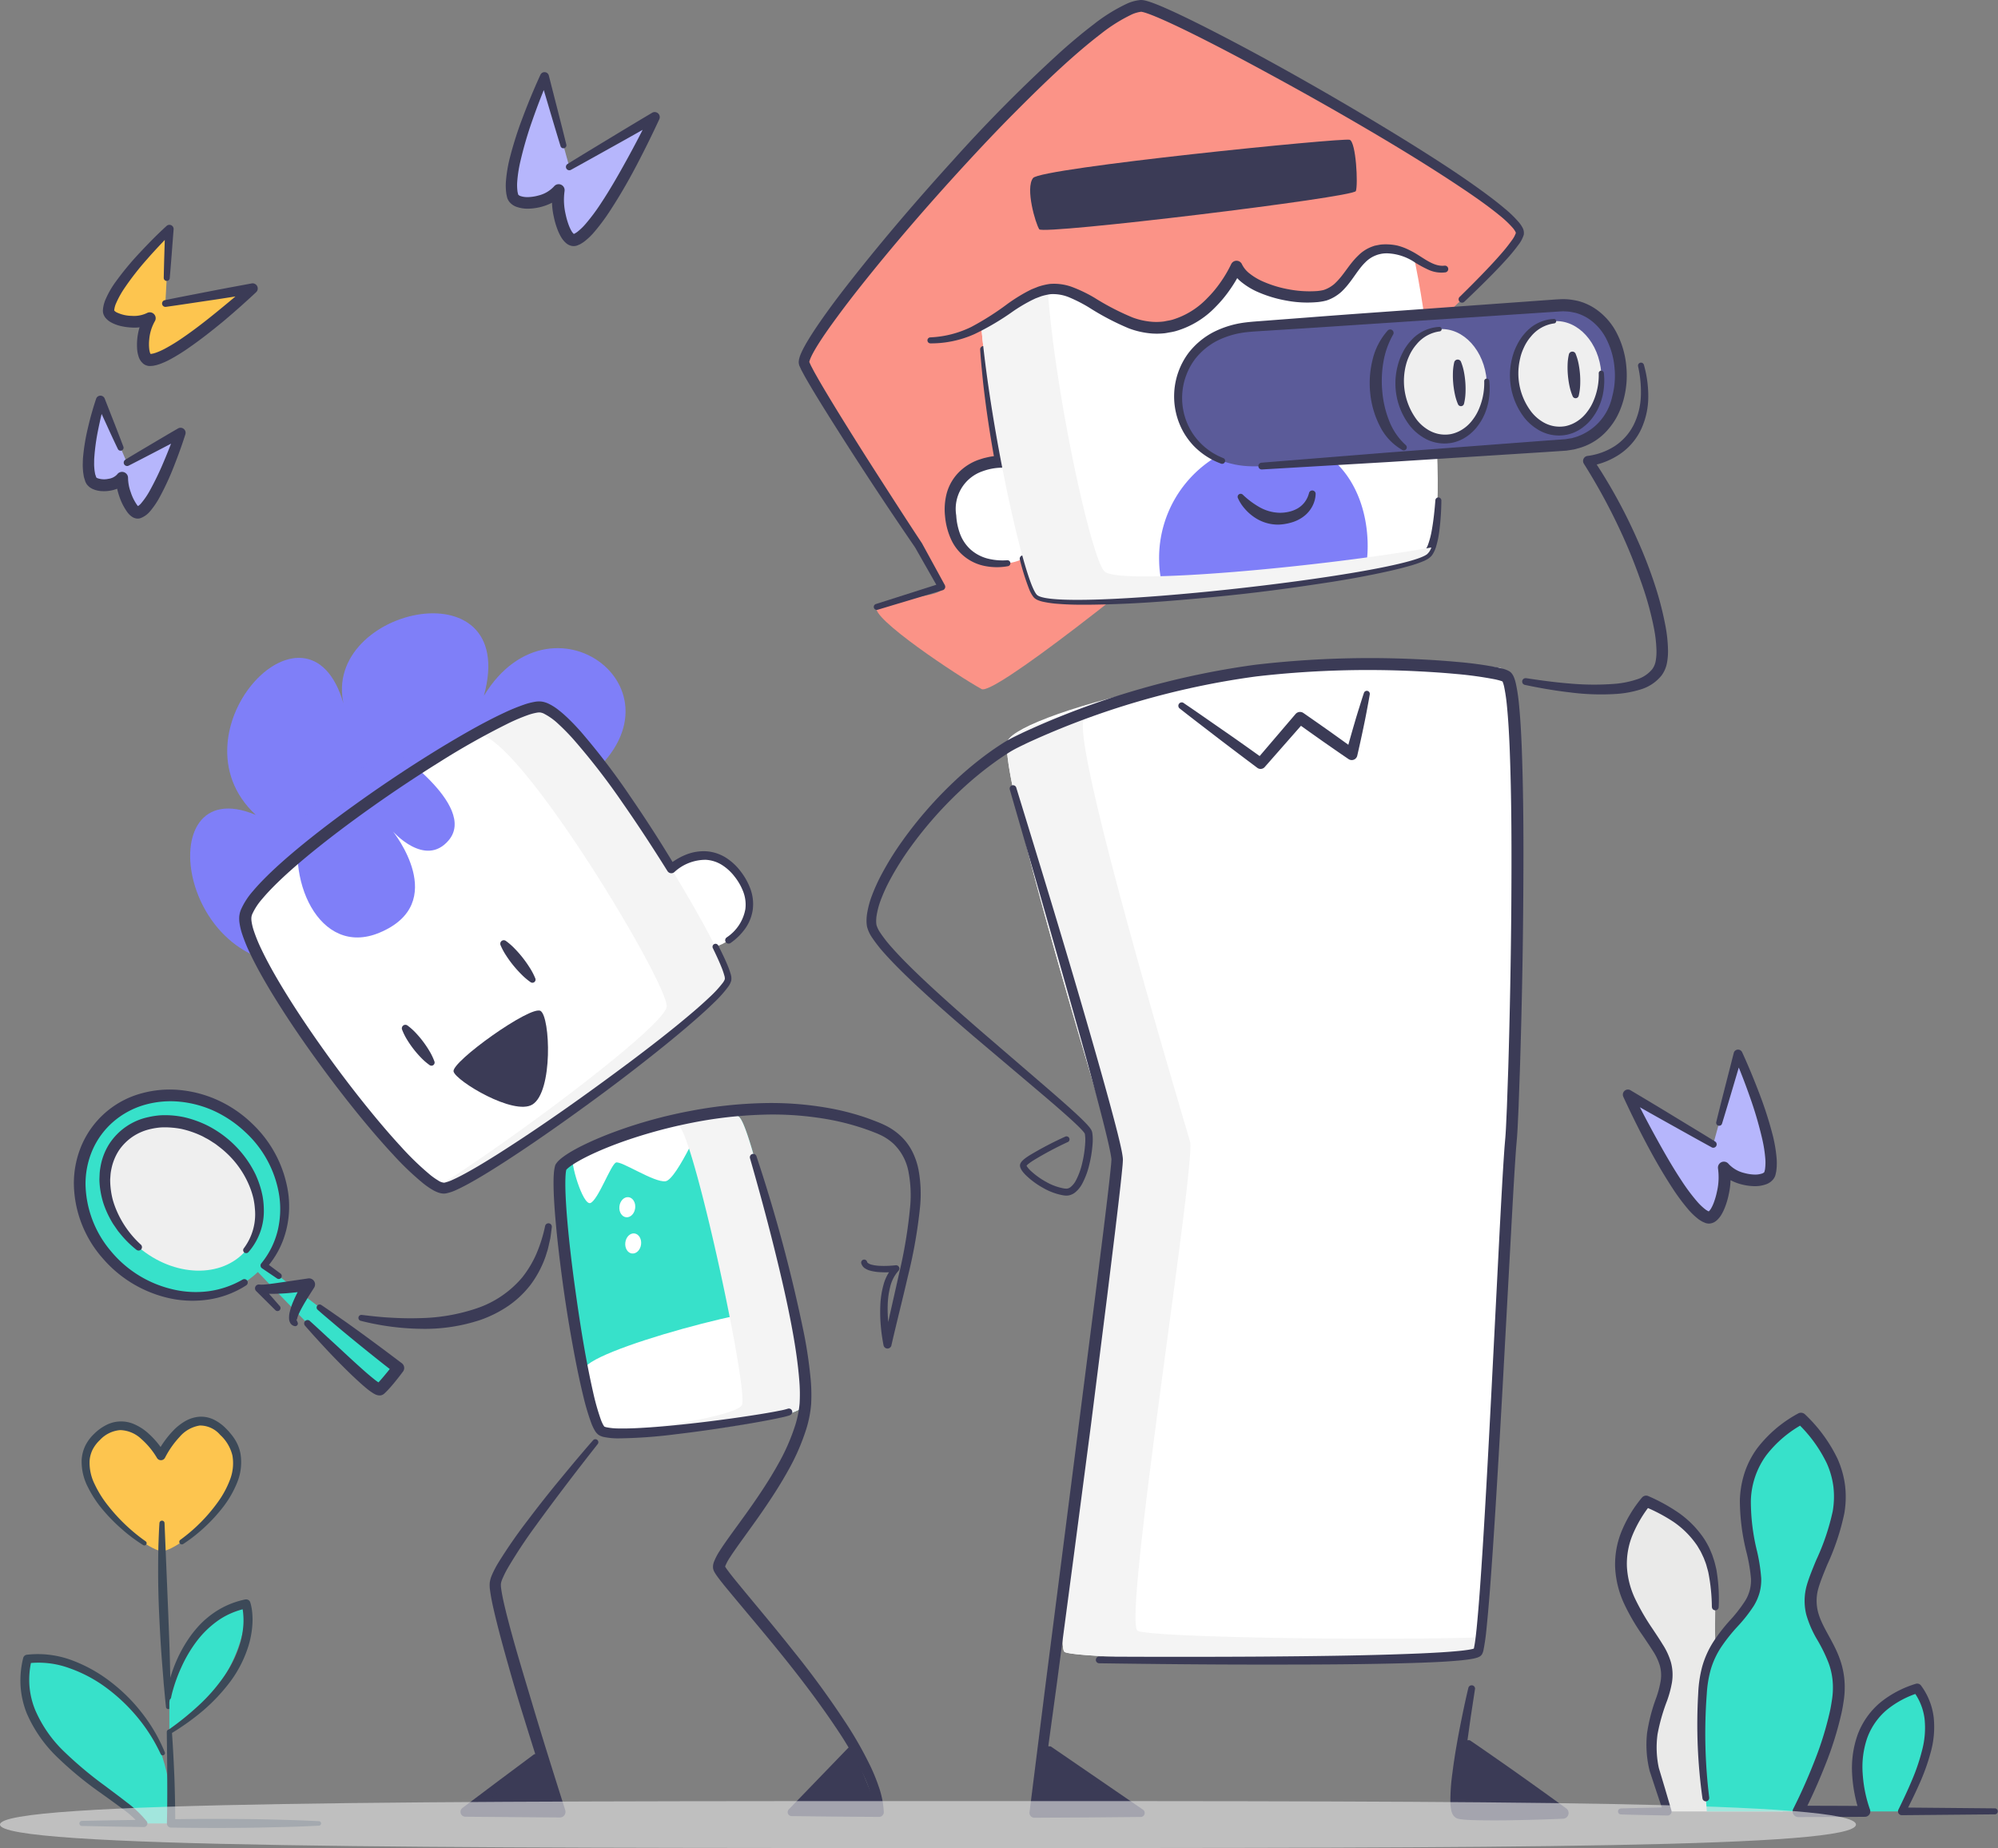 <svg xmlns="http://www.w3.org/2000/svg" xmlns:xlink="http://www.w3.org/1999/xlink" width="286.173" height="264.656" viewBox="0 0 286.173 264.656">
  <rect x="0" y="0" width="286.173" height="264.656" fill="#808080" stroke="none"/>
  <defs>
    <clipPath id="clip-path">
      <path id="Path_5033" data-name="Path 5033" d="M611.952,379.695c-4,3.01-53,8.468-55.847,5.825-2.642-2.453-11.738-47.74-7-52.218s51.671-11.523,57.054-6.89S615.952,376.684,611.952,379.695Z" transform="translate(-547.762 -324.895)" fill="none"/>
    </clipPath>
  </defs>
  <g id="Group_3053" data-name="Group 3053" transform="translate(-225.492 -268.393)">
    <path id="Path_5022" data-name="Path 5022" d="M838.084,841.838c-2.3-3.765-1.528-14.724,7.5-17.619,3.665,4.948,1.085,11.05-2.194,17.619" transform="translate(-345.477 -314.026)" fill="#37e1ca"/>
    <path id="Path_5023" data-name="Path 5023" d="M627.618,487.1c4.319.525,2.61,61.339,1.74,66.559s-3.168,72.65-4.909,74.39-56.989,1.305-59.164,0,8.389-66.994,7.519-70.039-17.4-56.554-15.661-60.469S595.426,483.182,627.618,487.1Z" transform="translate(-187.301 -123.074)" fill="#fff"/>
    <path id="Path_5024" data-name="Path 5024" d="M705.675,840.219l14.078,10.658H704.527Z" transform="translate(-270.641 -323.066)" fill="#3b3b56"/>
    <path id="Path_5025" data-name="Path 5025" d="M567.707,842.219l14.046,9.788H566.527Z" transform="translate(-192.675 -324.196)" fill="#3b3b56"/>
    <path id="Path_5026" data-name="Path 5026" d="M629.81,497.719" transform="translate(-228.428 -129.563)" fill="none" stroke="#3b3b56" stroke-linecap="round" stroke-linejoin="round" stroke-width="4"/>
    <path id="Path_5027" data-name="Path 5027" d="M727.177,432.928c2.141.331,4.287.62,6.434.785a38.038,38.038,0,0,0,6.4.021,13.392,13.392,0,0,0,3.02-.619,4.541,4.541,0,0,0,2.272-1.521,2.843,2.843,0,0,0,.466-1.18,7.738,7.738,0,0,0,.1-1.464,19.119,19.119,0,0,0-.345-3.1,44.854,44.854,0,0,0-1.673-6.179c-.7-2.029-1.465-4.043-2.326-6.018a85.545,85.545,0,0,0-6.045-11.416l-.013-.022a.728.728,0,0,1,.519-1.107,9.39,9.39,0,0,0,3.89-1.4,7.884,7.884,0,0,0,2.727-3.053,10.04,10.04,0,0,0,1.029-4.08,16.6,16.6,0,0,0-.4-4.319v-.005a.43.43,0,0,1,.835-.2,16.4,16.4,0,0,1,.63,4.559,11.185,11.185,0,0,1-.981,4.587,8.9,8.9,0,0,1-3.076,3.642,10.8,10.8,0,0,1-4.433,1.726l.505-1.128a75.265,75.265,0,0,1,6.363,11.541,64.91,64.91,0,0,1,2.415,6.149,46.589,46.589,0,0,1,1.687,6.432,20.731,20.731,0,0,1,.346,3.384,9.306,9.306,0,0,1-.145,1.787,4.4,4.4,0,0,1-.775,1.81,6.061,6.061,0,0,1-3.083,2.031,14.812,14.812,0,0,1-3.378.618,34.454,34.454,0,0,1-6.647-.217c-2.186-.254-4.35-.622-6.49-1.081a.486.486,0,0,1,.177-.954Z" transform="translate(-283.122 -67.419)" fill="#3b3b56"/>
    <path id="Path_5028" data-name="Path 5028" d="M706.531,823.708l-.619,4.062-.568,4.066c-.175,1.355-.346,2.709-.478,4.061a31.846,31.846,0,0,0-.192,3.987,4.149,4.149,0,0,0,.107.834.576.576,0,0,0,.036.1c0,.014.007-.014-.08-.089a.53.53,0,0,0-.211-.107l.071.011c.043.011.131.018.2.027.607.06,1.3.082,1.972.1,1.355.026,2.724.018,4.091,0,2.736-.015,5.48-.082,8.219-.132l-.461,1.478q-3.349-2.532-6.664-5.109-1.661-1.283-3.3-2.591c-1.1-.868-2.2-1.734-3.285-2.618a.43.43,0,0,1,.512-.69c1.161.783,2.309,1.585,3.458,2.385s2.3,1.6,3.438,2.411q3.426,2.427,6.822,4.9a.817.817,0,0,1-.44,1.477h-.02c-2.752.124-5.5.189-8.256.233-1.379.01-2.757.013-4.148-.019-.7-.022-1.383-.033-2.141-.124-.1-.015-.186-.021-.311-.049l-.181-.038a1.167,1.167,0,0,1-.437-.225,1.426,1.426,0,0,1-.377-.5,2.231,2.231,0,0,1-.135-.383,5.687,5.687,0,0,1-.147-1.206,28.921,28.921,0,0,1,.291-4.232q.26-2.067.623-4.1c.232-1.36.5-2.714.776-4.063s.564-2.7.889-4.038a.486.486,0,0,1,.952.186Z" transform="translate(-269.777 -313.42)" fill="#3b3b56"/>
    <path id="Path_5029" data-name="Path 5029" d="M565.286,634.04c2.175,1.305,57.424,1.74,59.164,0a6.637,6.637,0,0,0,.622-2.1c-15.352.5-47.744.013-49.345-.948-2.175-1.305,8.389-66.994,7.519-70.039s-16.966-56.554-15.226-60.469c.487-1.092,3.65-1.892,8.657-3.646-10.867,2.662-18.763,4.964-19.533,6.691C555.4,507.447,571.934,560.956,572.8,564S563.111,632.735,565.286,634.04Z" transform="translate(-187.301 -129.067)" fill="#f4f4f4" style="mix-blend-mode: multiply;isolation: isolate"/>
    <path id="Path_5030" data-name="Path 5030" d="M538.449,270.327c3.471-.252,53.735,27.689,54.309,32.44s-73.826,67.195-77.11,65.4S499.5,357.848,500.643,356.4s9.933-1.2,9.293-2.875-18.406-28.62-19.687-31.971S529.327,270.99,538.449,270.327Z" transform="translate(-149.563 -1.092)" fill="#fb9387"/>
    <circle id="Ellipse_405" data-name="Ellipse 405" cx="7.298" cy="7.298" r="7.298" transform="translate(359.106 338.653) rotate(-27.187)" fill="#fff"/>
    <path id="Path_5031" data-name="Path 5031" d="M611.952,379.695c-4,3.01-53,8.468-55.847,5.825-2.642-2.453-11.738-47.74-7-52.218s51.671-11.523,57.054-6.89S615.952,376.684,611.952,379.695Z" transform="translate(-182.074 -31.922)" fill="#fff"/>
    <g id="Group_3049" data-name="Group 3049" transform="translate(365.688 292.973)">
      <g id="Group_3048" data-name="Group 3048" transform="translate(0)" clip-path="url(#clip-path)">
        <path id="Path_5032" data-name="Path 5032" d="M607.13,430.675A14.049,14.049,0,0,0,623.208,444.3c8.587-1.037,14.067-8,13.775-16.562s-5.71-15.547-14.834-14.445A16.9,16.9,0,0,0,607.13,430.675Z" transform="translate(-581.298 -374.773)" fill="#7f7ff8"/>
      </g>
    </g>
    <path id="Path_5034" data-name="Path 5034" d="M659.121,390.911a9.217,9.217,0,0,1,.469,1.672,15.851,15.851,0,0,1,.238,1.695,16.969,16.969,0,0,1,.057,1.712,9.383,9.383,0,0,1-.171,1.734.45.45,0,0,1-.855.081,9.385,9.385,0,0,1-.5-1.67,17.021,17.021,0,0,1-.267-1.692,15.858,15.858,0,0,1-.086-1.709,9.22,9.22,0,0,1,.144-1.731.506.506,0,0,1,.592-.4A.511.511,0,0,1,659.121,390.911Z" transform="translate(-244.361 -69.04)" fill="#3b3b56"/>
    <path id="Path_5035" data-name="Path 5035" d="M644.142,430.364a3.736,3.736,0,0,1-.15.958,4.176,4.176,0,0,1-.361.875,4.365,4.365,0,0,1-1.269,1.433,5.332,5.332,0,0,1-1.7.821,7.464,7.464,0,0,1-1.832.3,6.017,6.017,0,0,1-3.529-1.1,6.767,6.767,0,0,1-1.335-1.209,6.021,6.021,0,0,1-.959-1.5.434.434,0,0,1,.691-.492l.033.03a11.934,11.934,0,0,0,2.424,1.8,6.147,6.147,0,0,0,2.687.77,5.536,5.536,0,0,0,1.419-.128,4.463,4.463,0,0,0,1.3-.49,3.451,3.451,0,0,0,1.015-.9,3.591,3.591,0,0,0,.364-.6,3.551,3.551,0,0,0,.238-.635l.016-.067a.483.483,0,0,1,.952.132Z" transform="translate(-230.214 -91.227)" fill="#3b3b56"/>
    <path id="Path_5036" data-name="Path 5036" d="M619.389,400.5a10.354,10.354,0,0,1-.439-1.787,17.782,17.782,0,0,1-.208-1.8c-.031-.6-.053-1.209-.027-1.817a10.517,10.517,0,0,1,.2-1.834.447.447,0,0,1,.857-.063,10.484,10.484,0,0,1,.466,1.785c.114.6.18,1.2.237,1.8a17.912,17.912,0,0,1,.056,1.815,10.313,10.313,0,0,1-.175,1.832.5.5,0,0,1-.968.07Z" transform="translate(-222.153 -70.343)" fill="#3b3b56"/>
    <path id="Path_5037" data-name="Path 5037" d="M542.589,382.7l.668,4.011.7,4q.711,4,1.5,7.988a.857.857,0,0,1-.676,1.006.835.835,0,0,1-.142.016h-.021a8.366,8.366,0,0,0-2.663.511,5.7,5.7,0,0,0-3.768,6.323,9.075,9.075,0,0,0,.569,2.706,5.746,5.746,0,0,0,1.51,2.2,5.943,5.943,0,0,0,2.391,1.269,8.782,8.782,0,0,0,2.831.246.43.43,0,0,1,.1.853,8.809,8.809,0,0,1-3.182-.005,6.72,6.72,0,0,1-5.02-3.978,10.223,10.223,0,0,1-.8-3.158,9.127,9.127,0,0,1,.236-3.292,6.85,6.85,0,0,1,1.683-2.962,7.58,7.58,0,0,1,2.84-1.827c.264-.087.528-.173.793-.252.268-.061.536-.13.8-.183s.537-.09.813-.119l.844-.05-.839,1.022q-.747-4.022-1.3-8.076c-.175-1.352-.353-2.7-.486-4.063s-.271-2.715-.354-4.078a.486.486,0,0,1,.964-.11Z" transform="translate(-175.734 -64.351)" fill="#3b3b56"/>
    <path id="Path_5038" data-name="Path 5038" d="M562.208,440.8a37.089,37.089,0,0,0,1.432,4.062,3.757,3.757,0,0,0,.454.8,1.566,1.566,0,0,0,.679.244,14.1,14.1,0,0,0,2.079.2c2.866.081,5.784-.055,8.685-.242,5.808-.4,11.62-.919,17.413-1.6,5.8-.636,11.587-1.377,17.328-2.321,1.435-.234,2.866-.486,4.283-.778.708-.147,1.413-.3,2.106-.48a15.8,15.8,0,0,0,2-.625,3.722,3.722,0,0,0,.417-.2.74.74,0,0,0,.247-.2,3.026,3.026,0,0,0,.415-.8,12.333,12.333,0,0,0,.52-2.022c.25-1.406.4-2.851.513-4.3a.43.43,0,0,1,.858.04,36.922,36.922,0,0,1-.3,4.429,13.376,13.376,0,0,1-.475,2.242,4.143,4.143,0,0,1-.555,1.159,2.038,2.038,0,0,1-.571.521,4.84,4.84,0,0,1-.56.3,16.89,16.89,0,0,1-2.161.747c-.717.2-1.435.385-2.154.556-1.437.338-2.878.634-4.32.911-2.884.561-5.785.988-8.685,1.411s-5.806.8-8.717,1.125-5.828.6-8.748.848-5.844.46-8.778.569c-1.467.059-2.935.1-4.407.114s-2.947,0-4.436-.121a15.108,15.108,0,0,1-2.269-.321,4.6,4.6,0,0,1-.606-.191,2.3,2.3,0,0,1-.335-.168,1.4,1.4,0,0,1-.341-.293,4.556,4.556,0,0,1-.616-1.108,34.473,34.473,0,0,1-1.336-4.252.485.485,0,0,1,.932-.27Z" transform="translate(-189.698 -92.517)" fill="#3b3b56"/>
    <path id="Path_5039" data-name="Path 5039" d="M556.106,391.814c2.843,2.645,51.844-2.817,55.845-5.824a2.193,2.193,0,0,0,.627-.978c-15.373,2.742-44.622,5.468-46.8,3.443-2.645-2.454-11.738-47.738-6.995-52.22q.106-.1.239-.2c-5.025,1.2-8.748,2.459-9.912,3.559C544.368,344.075,553.461,389.359,556.106,391.814Z" transform="translate(-182.075 -38.216)" fill="#f4f4f4" style="mix-blend-mode: multiply;isolation: isolate"/>
    <path id="Path_5040" data-name="Path 5040" d="M531.787,346.6c7.878-.075,11.519-6.211,16.65-7.269s9.956,6.247,16.866,5.412,10.342-8.7,10.342-8.7c1.229,2.919,7.588,4.78,11.907,4.258s4.5-6.24,8.824-6.762,6.084,3.209,9.107,2.844c0,0,.475-10.574-6.577-14.543s-58.5,1.807-62.467,8.859S531.787,346.6,531.787,346.6Z" transform="translate(-173.048 -29.464)" fill="#fb9387"/>
    <path id="Path_5041" data-name="Path 5041" d="M565.967,327.2c.536.812,45.021-4.561,45.348-5.477s.029-7.015-.887-7.342-44.209,4.024-45.349,5.477S565.43,326.384,565.967,327.2Z" transform="translate(-191.621 -25.97)" fill="#3b3b56"/>
    <path id="Path_5042" data-name="Path 5042" d="M605,352.834a4.457,4.457,0,0,1-2.373-.361,17,17,0,0,1-1.959-1.055,7.564,7.564,0,0,0-3.74-1.3,4.266,4.266,0,0,0-3.4,1.3c-.934.906-1.617,2.174-2.606,3.348a10.058,10.058,0,0,1-.806.859,6.311,6.311,0,0,1-1,.727,5.677,5.677,0,0,1-1.151.516,8.033,8.033,0,0,1-1.205.217,16.184,16.184,0,0,1-4.514-.211,17.993,17.993,0,0,1-4.318-1.333,10.419,10.419,0,0,1-2-1.224,5.385,5.385,0,0,1-1.608-1.977l1.557.01a19.284,19.284,0,0,1-1.664,2.88,18.079,18.079,0,0,1-2.109,2.549,12.815,12.815,0,0,1-5.725,3.47,7.928,7.928,0,0,1-.839.176c-.283.045-.561.118-.848.137a10.029,10.029,0,0,1-1.722.024,12.013,12.013,0,0,1-3.3-.74,37.3,37.3,0,0,1-5.717-3,21.365,21.365,0,0,0-2.7-1.388,6.056,6.056,0,0,0-2.743-.506,8.073,8.073,0,0,0-1.379.3l-.688.258c-.23.085-.452.21-.678.312a23.605,23.605,0,0,0-2.642,1.57,36.994,36.994,0,0,1-5.52,3.265A15.139,15.139,0,0,1,531.248,363a.43.43,0,0,1-.008-.859,14.781,14.781,0,0,0,5.884-1.5,39.813,39.813,0,0,0,5.248-3.346,24.859,24.859,0,0,1,2.755-1.719c.25-.121.489-.261.75-.365l.786-.315a9.353,9.353,0,0,1,1.7-.407,7.529,7.529,0,0,1,3.437.531,20.277,20.277,0,0,1,2.947,1.441,36.181,36.181,0,0,0,5.486,2.838,10.362,10.362,0,0,0,2.852.617,8.329,8.329,0,0,0,1.436-.032c.239-.017.474-.085.71-.124a6.242,6.242,0,0,0,.706-.152,11.485,11.485,0,0,0,4.945-3.05,16.371,16.371,0,0,0,1.93-2.307,17.773,17.773,0,0,0,1.517-2.579l.006-.012a.85.85,0,0,1,1.552.022,3.774,3.774,0,0,0,1.1,1.324,8.753,8.753,0,0,0,1.665,1.027,16.367,16.367,0,0,0,3.9,1.223,15.837,15.837,0,0,0,4.072.253,6.626,6.626,0,0,0,.918-.141,4.129,4.129,0,0,0,.817-.351,4.767,4.767,0,0,0,.753-.524,8.632,8.632,0,0,0,.681-.7c.894-1,1.612-2.3,2.763-3.39a5.458,5.458,0,0,1,2.057-1.291c.1-.034.194-.074.293-.1l.3-.059c.2-.036.406-.083.6-.105a7.784,7.784,0,0,1,1.183-.015,7.369,7.369,0,0,1,1.174.167,8.59,8.59,0,0,1,1.113.37,13.125,13.125,0,0,1,1.985,1.069c1.22.772,2.368,1.574,3.621,1.434a.485.485,0,0,1,.126.962Z" transform="translate(-172.505 -45.433)" fill="#3b3b56"/>
    <path id="Path_5043" data-name="Path 5043" d="M583.157,310.9c1.325-1.3,2.634-2.611,3.908-3.951.637-.67,1.265-1.348,1.87-2.039a24.653,24.653,0,0,0,1.7-2.122,3.861,3.861,0,0,0,.556-1.021.6.6,0,0,0-.1-.26,3.107,3.107,0,0,0-.337-.474,14.98,14.98,0,0,0-1.941-1.828c-1.413-1.155-2.923-2.224-4.447-3.267-6.125-4.149-12.515-7.947-18.95-11.641q-4.832-2.764-9.727-5.416c-3.258-1.775-6.536-3.515-9.844-5.178-1.655-.829-3.318-1.642-4.994-2.392-.836-.372-1.684-.735-2.509-1.021-.205-.068-.4-.129-.59-.175l-.119-.023a.322.322,0,0,0-.084-.013c-.019.005.006-.013-.05,0l-.13.02a4.724,4.724,0,0,0-1.124.334,23.192,23.192,0,0,0-4.529,2.839c-1.451,1.111-2.859,2.3-4.239,3.521-2.759,2.449-5.4,5.042-8.016,7.667s-5.154,5.326-7.66,8.058c-5.006,5.47-9.864,11.087-14.47,16.889-1.149,1.452-2.279,2.918-3.371,4.406s-2.168,2.991-3.092,4.539c-.222.386-.447.778-.618,1.16a2.835,2.835,0,0,0-.12.281,1.718,1.718,0,0,0-.091.26l-.035.118a.316.316,0,0,1-.007.067.241.241,0,0,1-.006.023.074.074,0,0,0,0-.039.077.077,0,0,0-.021-.034l.03.065c.09.189.163.371.264.569l.316.6c.21.4.447.8.669,1.2.919,1.6,1.883,3.184,2.851,4.765q2.92,4.738,5.939,9.424c2.01,3.123,4.015,6.251,6.066,9.344l.006.008.02.033,3.271,5.981,0,.007a.509.509,0,0,1-.2.691.529.529,0,0,1-.1.041l-9.317,2.8a.429.429,0,0,1-.254-.82l9.268-2.954-.3.739-3.373-5.924.025.041q-6.321-9.209-12.266-18.657c-.988-1.579-1.972-3.161-2.922-4.776-.233-.41-.474-.807-.7-1.228l-.341-.631c-.113-.215-.219-.463-.328-.693-.013-.032-.026-.053-.041-.094a2.091,2.091,0,0,1-.048-.207c-.013-.07-.022-.141-.027-.211a.968.968,0,0,1,.007-.15c.009-.093.02-.186.033-.279l.057-.217a2.964,2.964,0,0,1,.133-.4c.047-.126.1-.251.15-.362.206-.469.442-.885.678-1.307.965-1.654,2.04-3.186,3.135-4.706s2.236-3,3.389-4.464c4.619-5.862,9.474-11.516,14.485-17.033a213.952,213.952,0,0,1,15.783-15.874c1.406-1.238,2.844-2.447,4.347-3.592a24.625,24.625,0,0,1,4.913-3.044,6.32,6.32,0,0,1,1.544-.444l.215-.029a1.764,1.764,0,0,1,.3,0,1.557,1.557,0,0,1,.26.033c.074.014.154.027.223.044.266.066.51.143.746.222.93.325,1.791.7,2.652,1.085,1.716.773,3.391,1.6,5.057,2.437,6.656,3.373,13.161,6.994,19.594,10.746q4.824,2.816,9.576,5.756c3.161,1.973,6.307,3.972,9.36,6.13,1.526,1.081,3.037,2.186,4.483,3.406a16.01,16.01,0,0,1,2.076,2.028,4.167,4.167,0,0,1,.454.671,1.558,1.558,0,0,1,.194,1.069,4.59,4.59,0,0,1-.756,1.423,25.614,25.614,0,0,1-1.819,2.2c-.63.7-1.277,1.374-1.931,2.04-1.309,1.333-2.646,2.631-4,3.913a.485.485,0,0,1-.673-.7Z" transform="translate(-148.586 0)" fill="#3b3b56"/>
    <g id="Group_3050" data-name="Group 3050" transform="translate(393.653 311.227)">
      <path id="Path_5044" data-name="Path 5044" d="M668.908,388.863l-43.577,3.03c-15.029,1.045-16.418-18.921-1.389-19.966l43.577-3.03C678.864,367.729,680.294,387.672,668.908,388.863Z" transform="translate(-612.777 -367.981)" fill="#5b5b99"/>
      <ellipse id="Ellipse_406" data-name="Ellipse 406" cx="6.241" cy="7.888" rx="6.241" ry="7.888" transform="translate(48.193 3.596) rotate(-3.981)" fill="#efefef"/>
      <ellipse id="Ellipse_407" data-name="Ellipse 407" cx="6.241" cy="7.888" rx="6.241" ry="7.888" transform="translate(31.784 4.737) rotate(-3.981)" fill="#efefef"/>
      <path id="Path_5045" data-name="Path 5045" d="M624.566,390.284l18.055-1.451,18.052-1.363,4.512-.341,2.256-.162.564-.04c.189-.013.34-.052.512-.076l.5-.08.493-.139a7.768,7.768,0,0,0,5.279-5.775,11.669,11.669,0,0,0,.341-4.188A11.13,11.13,0,0,0,674,372.644a7.609,7.609,0,0,0-2.653-3.023,6.511,6.511,0,0,0-1.814-.8c-.328-.06-.653-.144-.987-.174a7.311,7.311,0,0,0-1.018-.035l-36.1,2.385-4.521.285-2.26.142c-.755.047-1.515.09-2.219.17a12.439,12.439,0,0,0-4.1,1.171,9.615,9.615,0,0,0-3.253,2.652,9.3,9.3,0,0,0-.749,10.04,9.28,9.28,0,0,0,4.768,4.168l.008,0a.43.43,0,0,1-.314.8,10.605,10.605,0,0,1-3.941-2.558,10.477,10.477,0,0,1-1.424-1.906,10.433,10.433,0,0,1,.635-11.318,10.83,10.83,0,0,1,3.661-3.075,13.813,13.813,0,0,1,4.54-1.366c.795-.1,1.541-.15,2.292-.207l2.257-.172,4.514-.344c6.017-.471,12.039-.882,18.058-1.322l9.029-.65,4.515-.325,2.257-.163c.762-.052,1.474-.116,2.317-.15a8.711,8.711,0,0,1,1.242.048,12.137,12.137,0,0,1,1.239.224,8.249,8.249,0,0,1,2.3,1.028,9.324,9.324,0,0,1,3.245,3.7,12.82,12.82,0,0,1,1.3,4.642,13.341,13.341,0,0,1-.408,4.785,11.987,11.987,0,0,1-.872,2.274,10.1,10.1,0,0,1-1.4,2.03,8.5,8.5,0,0,1-4.17,2.615l-.6.164-.616.1c-.2.028-.42.074-.607.085l-.565.039-2.261.151-4.523.288-18.084,1.149-18.082,1.062a.485.485,0,0,1-.067-.968Z" transform="translate(-612.045 -366.856)" fill="#3b3b56"/>
      <path id="Path_5046" data-name="Path 5046" d="M679.813,377.581a11.859,11.859,0,0,0-1.4,3.989,15.832,15.832,0,0,0-.138,4.256,14.732,14.732,0,0,0,.982,4.122,9.088,9.088,0,0,0,2.357,3.441l.011.01a.431.431,0,0,1-.485.706,8.023,8.023,0,0,1-3.269-3.513A13.124,13.124,0,0,1,676.54,386a13.818,13.818,0,0,1,.317-4.757,9.567,9.567,0,0,1,2.186-4.251.488.488,0,0,1,.776.58Z" transform="translate(-648.44 -372.494)" fill="#3b3b56"/>
      <path id="Path_5047" data-name="Path 5047" d="M736.088,381.119a9.782,9.782,0,0,1,0,2.17,10.673,10.673,0,0,1-.176,1.081,10.122,10.122,0,0,1-.315,1.056,7.888,7.888,0,0,1-1.034,1.966A6.575,6.575,0,0,1,732.967,389a5.692,5.692,0,0,1-2.105.954,5.765,5.765,0,0,1-4.464-.882,7.128,7.128,0,0,1-1.684-1.53,9.927,9.927,0,0,1-1.794-8.422,10.159,10.159,0,0,1,.315-1.062,9.5,9.5,0,0,1,.452-1.014,7.409,7.409,0,0,1,1.281-1.814,5.791,5.791,0,0,1,3.959-1.846.322.322,0,0,1,.055.641l-.011,0a5.165,5.165,0,0,0-3.3,1.849,6.569,6.569,0,0,0-1.045,1.632,8.257,8.257,0,0,0-.36.908,9.171,9.171,0,0,0-.237.949,9.066,9.066,0,0,0,1.693,7.352,5.852,5.852,0,0,0,1.385,1.272,4.8,4.8,0,0,0,1.684.726,4.647,4.647,0,0,0,1.811.022,4.9,4.9,0,0,0,1.69-.711,5.423,5.423,0,0,0,1.378-1.294,6.984,6.984,0,0,0,.968-1.68,9.383,9.383,0,0,0,.719-3.884v-.019a.364.364,0,0,1,.726-.031Z" transform="translate(-674.531 -370.545)" fill="#3b3b56"/>
      <path id="Path_5048" data-name="Path 5048" d="M698.367,383.742a9.782,9.782,0,0,1,0,2.17,10.779,10.779,0,0,1-.176,1.081,10.35,10.35,0,0,1-.314,1.056,7.881,7.881,0,0,1-1.034,1.966,6.542,6.542,0,0,1-1.591,1.609,5.687,5.687,0,0,1-2.105.955,5.763,5.763,0,0,1-4.464-.882,7.137,7.137,0,0,1-1.684-1.53,9.927,9.927,0,0,1-1.794-8.422,10.3,10.3,0,0,1,.315-1.062,9.417,9.417,0,0,1,.452-1.014,7.411,7.411,0,0,1,1.282-1.814,5.79,5.79,0,0,1,3.959-1.846.322.322,0,0,1,.055.641l-.011,0a5.165,5.165,0,0,0-3.3,1.849,6.57,6.57,0,0,0-1.046,1.632,8.371,8.371,0,0,0-.359.907,9.285,9.285,0,0,0,1.455,8.3,5.868,5.868,0,0,0,1.386,1.272,4.8,4.8,0,0,0,1.683.726,4.647,4.647,0,0,0,1.811.022,4.892,4.892,0,0,0,1.69-.711,5.418,5.418,0,0,0,1.379-1.294,6.972,6.972,0,0,0,.968-1.68,9.381,9.381,0,0,0,.719-3.884v-.019a.364.364,0,0,1,.726-.031Z" transform="translate(-653.22 -372.027)" fill="#3b3b56"/>
      <path id="Path_5049" data-name="Path 5049" d="M705,387.087a7.57,7.57,0,0,1,.432,1.479,12.915,12.915,0,0,1,.216,3.009,7.706,7.706,0,0,1-.214,1.531.455.455,0,0,1-.856.07,7.684,7.684,0,0,1-.458-1.476,12.8,12.8,0,0,1-.225-1.5,12.566,12.566,0,0,1-.048-1.51,7.577,7.577,0,0,1,.187-1.529.512.512,0,0,1,.968-.079Z" transform="translate(-663.907 -378.111)" fill="#3b3b56"/>
      <path id="Path_5050" data-name="Path 5050" d="M742.751,384.462a7.542,7.542,0,0,1,.432,1.478,12.551,12.551,0,0,1,.2,1.5,12.709,12.709,0,0,1,.02,1.512,7.723,7.723,0,0,1-.214,1.531.455.455,0,0,1-.856.07,7.676,7.676,0,0,1-.459-1.476,12.69,12.69,0,0,1-.225-1.5,12.541,12.541,0,0,1-.048-1.51,7.538,7.538,0,0,1,.187-1.529.511.511,0,0,1,.967-.079Z" transform="translate(-685.236 -376.627)" fill="#3b3b56"/>
    </g>
    <path id="Path_5051" data-name="Path 5051" d="M544.12,628.073q11.516.068,23.035,0c7.676-.061,15.358-.134,23.013-.455,1.91-.09,3.826-.186,5.7-.377.467-.05.934-.107,1.374-.188a4.133,4.133,0,0,0,.583-.142c.034-.013.056-.023.056-.023-.026.014,0,0-.063.048a.443.443,0,0,0-.082.109c-.011.032.033-.1.05-.185.18-.841.278-1.826.379-2.761.374-3.8.62-7.633.868-11.46.481-7.659.885-15.329,1.282-23l1.177-23.013c.209-3.838.4-7.668.675-11.519l.122-1.44c.037-.462.064-.939.089-1.415l.13-2.866.2-5.749q.339-11.506.431-23.019c.049-7.671.057-15.352-.251-23-.084-1.908-.19-3.817-.377-5.7a24.635,24.635,0,0,0-.4-2.741,5.047,5.047,0,0,0-.166-.588,1.261,1.261,0,0,0-.084-.191c-.011-.023-.013-.017,0-.008a.264.264,0,0,0,.068.059,2.852,2.852,0,0,0-.469-.167c-.205-.058-.423-.111-.646-.16a52.948,52.948,0,0,0-5.6-.773c-1.9-.178-3.8-.3-5.706-.394a140,140,0,0,0-22.863.744,115.267,115.267,0,0,0-32.817,9.524c-.841.41-1.737.823-2.475,1.276q-1.2.748-2.34,1.581a49.463,49.463,0,0,0-4.383,3.591,56.514,56.514,0,0,0-7.542,8.48,41.593,41.593,0,0,0-3,4.792,24.275,24.275,0,0,0-1.168,2.54,11.577,11.577,0,0,0-.711,2.608,5.455,5.455,0,0,0-.041.634,3.139,3.139,0,0,0,.044.57,3.82,3.82,0,0,0,.517,1.075,18.871,18.871,0,0,0,1.708,2.183c1.253,1.41,2.611,2.753,3.991,4.073,2.767,2.635,5.648,5.168,8.537,7.69l8.731,7.513c1.456,1.255,2.91,2.511,4.343,3.8.715.65,1.427,1.3,2.115,2.01.172.179.342.362.51.566a3.654,3.654,0,0,1,.253.342,1.472,1.472,0,0,1,.133.259,1.643,1.643,0,0,1,.07.258,6.806,6.806,0,0,1,.045,1.572,17.423,17.423,0,0,1-.459,2.933,11.222,11.222,0,0,1-1.052,2.824,4,4,0,0,1-1.054,1.257,2.108,2.108,0,0,1-.857.377,2,2,0,0,1-.488.022c-.135-.016-.266-.027-.395-.052a8.93,8.93,0,0,1-2.839-1.076,11.693,11.693,0,0,1-2.411-1.784,4.989,4.989,0,0,1-.522-.6,2.145,2.145,0,0,1-.232-.4.96.96,0,0,1-.048-.135.694.694,0,0,1-.034-.168.666.666,0,0,1,.01-.24.837.837,0,0,1,.074-.2,1.61,1.61,0,0,1,.321-.4c.1-.1.207-.181.31-.261.207-.158.414-.3.623-.432a49.713,49.713,0,0,1,5.155-2.7.43.43,0,0,1,.37.775l-.008,0a48.969,48.969,0,0,0-5.022,2.685c-.194.127-.383.258-.557.393a1.787,1.787,0,0,0-.376.361.1.1,0,0,0,.01-.029c.008-.04.006-.071.008-.061,0-.009,0,0,0,.007a.115.115,0,0,0,.013.034,1.315,1.315,0,0,0,.132.218,4.2,4.2,0,0,0,.427.48,10.787,10.787,0,0,0,2.222,1.611,8.02,8.02,0,0,0,2.527.942c.107.02.215.027.319.039a1.014,1.014,0,0,0,.23-.012,1.112,1.112,0,0,0,.446-.207,3.041,3.041,0,0,0,.765-.949,10.255,10.255,0,0,0,.924-2.568,16.387,16.387,0,0,0,.408-2.755,5.958,5.958,0,0,0-.038-1.3.572.572,0,0,0-.023-.089l-.034-.059a2.618,2.618,0,0,0-.178-.234c-.139-.165-.3-.334-.458-.5-.654-.663-1.366-1.3-2.077-1.939-1.429-1.268-2.891-2.51-4.355-3.75l-8.8-7.442c-2.922-2.5-5.819-5.032-8.629-7.679-1.4-1.328-2.784-2.68-4.09-4.135a20.1,20.1,0,0,1-1.847-2.343,5,5,0,0,1-.708-1.517,4.346,4.346,0,0,1-.081-.862,6.741,6.741,0,0,1,.045-.8,12.872,12.872,0,0,1,.773-2.944,25.446,25.446,0,0,1,1.218-2.7,42.843,42.843,0,0,1,3.074-4.985,58.01,58.01,0,0,1,7.684-8.765,50.415,50.415,0,0,1,4.5-3.737q1.184-.864,2.428-1.65c.9-.551,1.756-.937,2.638-1.371a116.873,116.873,0,0,1,33.3-9.73,141.7,141.7,0,0,1,23.144-.8c1.93.087,3.859.212,5.788.389a54.219,54.219,0,0,1,5.808.794c.246.053.5.113.752.184a3.965,3.965,0,0,1,.875.34,1.465,1.465,0,0,1,.348.284,1.832,1.832,0,0,1,.2.288,2.966,2.966,0,0,1,.213.464,6.621,6.621,0,0,1,.228.8,25.482,25.482,0,0,1,.439,2.956c.191,1.942.294,3.87.377,5.8.3,7.708.282,15.395.224,23.083s-.225,15.371-.461,23.056l-.205,5.766-.134,2.888c-.027.484-.054.965-.094,1.46l-.123,1.43c-.274,3.81-.474,7.652-.688,11.483l-1.258,23.008c-.432,7.67-.87,15.34-1.386,23.01-.266,3.836-.528,7.667-.924,11.511a29.006,29.006,0,0,1-.422,2.941,2.277,2.277,0,0,1-.169.5.933.933,0,0,1-.188.253,1.072,1.072,0,0,1-.207.155l-.147.074-.125.05a5.248,5.248,0,0,1-.814.2c-.506.09-.992.146-1.48.2-1.944.191-3.867.275-5.793.347-7.7.259-15.379.269-23.064.268s-15.366-.078-23.049-.186a.485.485,0,0,1,.011-.971Z" transform="translate(-161.182 -122.438)" fill="#3b3b56"/>
    <path id="Path_5052" data-name="Path 5052" d="M307.194,682.768c.554.472,17.949,19.085,18.9,18.223a30.462,30.462,0,0,0,2.592-3.047L307.9,681.937Z" transform="translate(-46.159 -233.641)" fill="#37e1ca"/>
    <ellipse id="Ellipse_408" data-name="Ellipse 408" cx="13.638" cy="15.394" rx="13.638" ry="15.394" transform="translate(231.019 440.081) rotate(-49.648)" fill="#37e1ca"/>
    <ellipse id="Ellipse_409" data-name="Ellipse 409" cx="9.636" cy="12.018" rx="9.636" ry="12.018" transform="matrix(0.648, -0.762, 0.762, 0.648, 236.182, 439.216)" fill="#efefef"/>
    <path id="Path_5053" data-name="Path 5053" d="M558.857,527.243c3.663,11.913,7.311,23.828,10.747,35.813.861,3,1.712,5.995,2.534,9.006.411,1.506.814,3.014,1.2,4.534.19.761.376,1.523.542,2.3.084.391.161.78.218,1.218l.02.17.011.2c0,.131-.009.224-.013.337-.011.221-.025.435-.045.624-.3,3.137-.685,6.213-1.051,9.314l-1.137,9.279-2.338,18.546-2.432,18.532-2.455,18.529-2.532,18.519-.682-.778,7.613.042,7.613.069-.331,1.051-12.966-9.257a.43.43,0,0,1,.492-.7L577,673.6a.576.576,0,0,1-.318,1.052h-.014l-7.613.069-7.613.041a.685.685,0,0,1-.689-.681.6.6,0,0,1,0-.085v-.012l2.33-18.544,2.376-18.537,4.738-37.075,1.162-9.269c.372-3.085.77-6.191,1.071-9.255.021-.2.032-.372.042-.54,0-.081.016-.183.013-.246l0-.089-.014-.12c-.043-.334-.114-.711-.19-1.081-.152-.745-.328-1.5-.509-2.25-.363-1.5-.751-3.009-1.147-4.512-.792-3.006-1.615-6.008-2.447-9.008q-5.045-17.985-10.248-35.938a.485.485,0,0,1,.93-.279Z" transform="translate(-187.806 -146.05)" fill="#3b3b56"/>
    <path id="Path_5054" data-name="Path 5054" d="M614.2,497.553c1.937,1.306,3.844,2.653,5.767,3.98s3.822,2.684,5.722,4.042l-1.06.12,5.609-6.566a.843.843,0,0,1,1.12-.146l.013.009,1.857,1.293,1.851,1.3c1.226.881,2.457,1.752,3.671,2.649l-1.269.471q.581-2.166,1.216-4.318c.208-.718.427-1.434.653-2.148s.442-1.43.685-2.14a.431.431,0,0,1,.833.208c-.12.74-.263,1.475-.4,2.21s-.28,1.471-.435,2.2q-.454,2.2-.959,4.382a.81.81,0,0,1-.973.606.8.8,0,0,1-.267-.115l-.029-.02c-1.251-.843-2.485-1.712-3.725-2.572l-1.847-1.308-1.841-1.316,1.132-.138-5.7,6.485-.009.01a.782.782,0,0,1-1.051.11q-2.805-2.1-5.589-4.224c-1.848-1.429-3.71-2.837-5.543-4.286a.486.486,0,0,1,.573-.784Z" transform="translate(-219.183 -128.483)" fill="#3b3b56"/>
    <path id="Path_5055" data-name="Path 5055" d="M434.682,635.32c2.371,2.731,10.1,39.912,9,41.423-1.667,2.29-26.984,5.417-28.789,3.446s-8.077-34.178-6.376-37.023S431.848,632.057,434.682,635.32Z" transform="translate(-103.243 -206.88)" fill="#37e1ca"/>
    <path id="Path_5056" data-name="Path 5056" d="M432.958,635.468s-4,9.19-5.625,9.425-6.376-2.976-7.112-2.675-2.542,5.339-3.646,5.791-3.028-6.173-2.463-6.5C416.692,639.991,429.826,634.6,432.958,635.468Z" transform="translate(-106.508 -207.335)" fill="#fff"/>
    <path id="Path_5057" data-name="Path 5057" d="M494.935,844.5s-9.5,8.569-8.836,8.9,12.512,0,12.512,0Z" transform="translate(-147.217 -325.482)" fill="#3b3b56"/>
    <path id="Path_5058" data-name="Path 5058" d="M389.525,845.5S378,853.573,378.674,853.91s13.872,0,13.872,0Z" transform="translate(-86.528 -326.047)" fill="#3b3b56"/>
    <path id="Path_5059" data-name="Path 5059" d="M315.16,696.074a.922.922,0,0,1-.661-.474,1.425,1.425,0,0,1-.161-.626,3.465,3.465,0,0,1,.1-.941,9.468,9.468,0,0,1,.536-1.577c.216-.5.446-.979.7-1.446s.511-.925.809-1.384l.857,1.326c-.606.1-1.2.188-1.807.256s-1.208.134-1.817.174-1.222.063-1.843.066c-.311-.006-.624-.016-.946-.042a4.207,4.207,0,0,1-1.067-.206l.588-.923,2.566,2.931a.43.43,0,0,1-.626.588l-2.763-2.746a.549.549,0,0,1,.436-.937l.152.014a4.806,4.806,0,0,0,.722-.023c.279-.021.567-.056.856-.1.579-.066,1.163-.164,1.75-.243l3.527-.519a.867.867,0,0,1,.857,1.325l-.809,1.27c-.26.432-.527.858-.768,1.292a13.371,13.371,0,0,0-.658,1.289,3.391,3.391,0,0,0-.195.58c-.018.077-.015.136-.033.133s-.091-.036-.077,0l.184.414a.38.38,0,0,1-.416.528Z" transform="translate(-47.444 -237.765)" fill="#3b3b56"/>
    <path id="Path_5060" data-name="Path 5060" d="M371.215,671.633l-.14,1.079-.078.54-.12.534c-.083.355-.155.714-.249,1.069l-.332,1.052a15.174,15.174,0,0,1-2.08,3.928,14.141,14.141,0,0,1-3.243,3.091,17.176,17.176,0,0,1-3.977,2,25.221,25.221,0,0,1-8.625,1.275,36.932,36.932,0,0,1-8.523-1.143.43.43,0,0,1,.156-.845h0c1.4.168,2.785.33,4.181.394,1.392.085,2.784.11,4.168.064a26.788,26.788,0,0,0,8.062-1.387,14.636,14.636,0,0,0,6.55-4.43,15.274,15.274,0,0,0,2.062-3.445,21.183,21.183,0,0,0,1.225-3.921l.009-.036a.485.485,0,0,1,.951.178Z" transform="translate(-66.684 -227.51)" fill="#3b3b56"/>
    <path id="Path_5061" data-name="Path 5061" d="M388.149,788.1l-4.955,3.994-4.971,3.973-.428-1.25,13.535-.107-.765,1.055c-1.55-4.67-3.032-9.357-4.488-14.057q-1.1-3.523-2.1-7.077c-.671-2.37-1.325-4.745-1.908-7.154-.284-1.212-.568-2.407-.741-3.7a4.79,4.79,0,0,1-.037-1.11,4.318,4.318,0,0,1,.318-1.09,14.116,14.116,0,0,1,.9-1.728,72.881,72.881,0,0,1,4.246-6.122q2.228-2.957,4.581-5.8c1.563-1.9,3.139-3.789,4.764-5.643a.43.43,0,0,1,.659.55c-3.034,3.853-6.02,7.753-8.891,11.714a71.824,71.824,0,0,0-4.013,6.078,14.438,14.438,0,0,0-.771,1.555,2.959,2.959,0,0,0-.2.672,3.508,3.508,0,0,0,.043.726c.161,1.139.451,2.337.74,3.513,1.191,4.729,2.666,9.417,4.059,14.119,1.415,4.7,2.892,9.383,4.374,14.059l0,.013a.8.8,0,0,1-.521,1,.82.82,0,0,1-.248.037l-13.535-.106h-.016a.7.7,0,0,1-.412-1.251l5.086-3.825,5.1-3.8a.485.485,0,0,1,.595.767Z" transform="translate(-85.649 -267.647)" fill="#3b3b56"/>
    <path id="Path_5062" data-name="Path 5062" d="M447.338,699.391c1.121,1.69,2.843,12.326,1.743,13.838-1.667,2.29-26.984,5.417-28.789,3.446s-1.813-5.9-2.5-8.625S446.216,697.7,447.338,699.391Z" transform="translate(-108.637 -243.365)" fill="#fff"/>
    <path id="Path_5063" data-name="Path 5063" d="M424.314,680.4c3.475,1.508,26.856-1.463,28.458-3.659,1.1-1.511-6.634-38.693-9-41.424-1.148-1.321-5.375-.751-10.116.582a2.391,2.391,0,0,1,1.488.666c2.37,2.731,10.019,38.467,8.916,39.977C443,678,432.371,679.8,424.314,680.4Z" transform="translate(-112.329 -206.881)" fill="#f4f4f4" style="mix-blend-mode: multiply;isolation: isolate"/>
    <ellipse id="Ellipse_410" data-name="Ellipse 410" cx="1.447" cy="1.136" rx="1.447" ry="1.136" transform="translate(314.029 442.569) rotate(-82.699)" fill="#fff"/>
    <ellipse id="Ellipse_411" data-name="Ellipse 411" cx="1.447" cy="1.136" rx="1.447" ry="1.136" transform="translate(314.874 447.762) rotate(-82.699)" fill="#fff"/>
    <path id="Path_5064" data-name="Path 5064" d="M441.609,676.227a9.427,9.427,0,0,1-1.055.289l-1.014.219c-.674.137-1.349.265-2.023.388q-2.023.368-4.052.687c-2.7.429-5.417.813-8.14,1.135a70.711,70.711,0,0,1-8.254.6,9.986,9.986,0,0,1-2.207-.216,2.094,2.094,0,0,1-.72-.321,2.127,2.127,0,0,1-.5-.6,7.126,7.126,0,0,1-.489-1.035,34.408,34.408,0,0,1-1.187-4.022c-.649-2.682-1.169-5.376-1.65-8.076s-.908-5.407-1.275-8.124-.7-5.438-.953-8.175c-.126-1.369-.234-2.741-.3-4.125-.031-.693-.052-1.388-.047-2.094,0-.354.013-.709.04-1.077a6.026,6.026,0,0,1,.184-1.188.754.754,0,0,1,.086-.2,3.111,3.111,0,0,1,.579-.668,7,7,0,0,1,.563-.45c.375-.271.753-.51,1.134-.733.762-.444,1.535-.836,2.316-1.2,1.563-.73,3.158-1.361,4.772-1.932a67.66,67.66,0,0,1,9.9-2.652,63.1,63.1,0,0,1,10.2-1.117,46.884,46.884,0,0,1,10.257.817,35.716,35.716,0,0,1,4.993,1.353c.406.149.812.3,1.213.458s.8.321,1.217.524a9.029,9.029,0,0,1,2.274,1.554,8.11,8.11,0,0,1,1.659,2.224,10.168,10.168,0,0,1,.883,2.575,19.2,19.2,0,0,1,.235,5.244,70.263,70.263,0,0,1-1.76,10.074c-.759,3.3-1.6,6.567-2.351,9.851l0,.017a.577.577,0,0,1-1.128-.015,25.515,25.515,0,0,1-.4-2.869,22.121,22.121,0,0,1-.059-2.894,12.861,12.861,0,0,1,.452-2.9,6.237,6.237,0,0,1,1.462-2.661l.391.8c-.427.041-.834.061-1.253.07s-.835,0-1.259-.032a6.293,6.293,0,0,1-1.29-.216,2.587,2.587,0,0,1-.669-.294,1.284,1.284,0,0,1-.556-.707l-.012-.042a.431.431,0,0,1,.828-.237.415.415,0,0,1,.01.044c.021.122.3.306.644.391a5.479,5.479,0,0,0,1.107.162c.385.023.778.022,1.172.008s.793-.043,1.172-.086a.473.473,0,0,1,.4.792l-.008.009a5.286,5.286,0,0,0-1.176,2.269,11.868,11.868,0,0,0-.362,2.675,21.071,21.071,0,0,0,.109,2.749,24.563,24.563,0,0,0,.426,2.717l-1.132,0c.7-3.312,1.469-6.605,2.2-9.891a69.08,69.08,0,0,0,1.629-9.882,17.828,17.828,0,0,0-.257-4.842,7.428,7.428,0,0,0-2.146-4,7.51,7.51,0,0,0-1.906-1.271c-.344-.166-.729-.312-1.115-.463s-.773-.284-1.162-.421a35.9,35.9,0,0,0-4.784-1.263,45.308,45.308,0,0,0-9.9-.737,61.4,61.4,0,0,0-9.917,1.138,71.72,71.72,0,0,0-9.65,2.6c-1.571.55-3.122,1.158-4.62,1.852-.748.348-1.483.719-2.182,1.123-.348.2-.686.415-1,.637-.156.11-.3.225-.428.337a1.815,1.815,0,0,0-.259.275l.086-.195a4.57,4.57,0,0,0-.123.834c-.024.314-.033.642-.038.97-.007.659.01,1.33.039,2,.058,1.345.16,2.7.281,4.049.243,2.7.562,5.408.921,8.106.735,5.39,1.548,10.794,2.748,16.074a33.2,33.2,0,0,0,1.088,3.846,5.787,5.787,0,0,0,.372.821c.2.278.046.158.354.276a8.94,8.94,0,0,0,1.862.188c1.326.026,2.681-.045,4.031-.131s2.707-.2,4.061-.337c2.708-.269,5.414-.6,8.112-.975q2.024-.283,4.04-.606c.672-.109,1.342-.223,2.008-.346l.994-.194a9.4,9.4,0,0,0,.925-.23l.025-.009a.485.485,0,0,1,.319.916Z" transform="translate(-102.967 -205.162)" fill="#3b3b56"/>
    <path id="Path_5065" data-name="Path 5065" d="M466.47,648.6a220.258,220.258,0,0,1,6.827,25.5,64.491,64.491,0,0,1,.95,6.6,24.724,24.724,0,0,1,.052,3.413,16.437,16.437,0,0,1-.65,3.4,31.192,31.192,0,0,1-2.7,6.19c-1.085,1.953-2.3,3.818-3.551,5.638s-2.571,3.592-3.821,5.366c-.312.442-.619.886-.9,1.328A6.986,6.986,0,0,0,462,707.29c-.027.073-.037.157-.033.105a.32.32,0,0,0-.01-.069c-.01-.027,0-.022-.009-.033s.01.018.014.028.012.028.028.053c.1.174.257.393.411.6.311.421.65.846.99,1.268,2.759,3.377,5.623,6.733,8.35,10.187a130.108,130.108,0,0,1,7.782,10.71,54.616,54.616,0,0,1,3.272,5.815,26.821,26.821,0,0,1,1.262,3.139,12.787,12.787,0,0,1,.651,3.415v0a.68.68,0,0,1-.656.7h-.027q-6.256-.034-12.512-.113H471.5a.567.567,0,0,1-.4-.961l8.5-8.8a.43.43,0,0,1,.624.59l-8.3,9-.414-.961q6.256-.074,12.512-.113l-.683.7a16.341,16.341,0,0,0-1.86-5.968,53.064,53.064,0,0,0-3.259-5.607c-2.4-3.628-5.029-7.117-7.765-10.528s-5.583-6.729-8.394-10.134c-.35-.43-.7-.862-1.041-1.322a8.716,8.716,0,0,1-.519-.757c-.021-.033-.047-.086-.07-.128a1.36,1.36,0,0,1-.075-.157,1.343,1.343,0,0,1-.112-.5,2.015,2.015,0,0,1,.115-.7,8.228,8.228,0,0,1,.852-1.647c.305-.485.621-.945.939-1.4,1.282-1.81,2.593-3.554,3.835-5.344s2.43-3.6,3.484-5.484a29.55,29.55,0,0,0,2.581-5.841,14.747,14.747,0,0,0,.6-3.052,23.216,23.216,0,0,0-.038-3.163c-.163-2.141-.47-4.3-.841-6.441-.753-4.292-1.748-8.557-2.805-12.8s-2.212-8.48-3.421-12.685l0-.008a.485.485,0,0,1,.928-.284Z" transform="translate(-132.629 -214.617)" fill="#3b3b56"/>
    <path id="Path_5066" data-name="Path 5066" d="M306.922,520.067c-20.344,4.543-25.3-27.579-9.418-20.9-12.845-11.867,8.184-34.156,12.8-15.037-4.51-14.394,25.155-21.255,19.867-2.031,10.06-16.531,31.506.633,13.037,13.027Z" transform="translate(-35.37 -114.066)" fill="#7f7ff8"/>
    <path id="Path_5067" data-name="Path 5067" d="M334.759,570.047c4.487-.422,40.338-26.44,40.631-29.924.271-3.235-21.126-38.888-27-38.994s-41.376,23.651-42.15,30S330.271,570.469,334.759,570.047Z" transform="translate(-45.612 -131.489)" fill="#fff"/>
    <circle id="Ellipse_412" data-name="Ellipse 412" cx="6.57" cy="6.57" r="6.57" transform="matrix(0.966, -0.26, 0.26, 0.966, 317.974, 393.061)" fill="#fff"/>
    <path id="Path_5068" data-name="Path 5068" d="M387.281,601.111c1.384.873,1.8,11.552-1.166,13.394-2.654,1.65-10.937-3.347-11.3-4.716S385.9,600.237,387.281,601.111Z" transform="translate(-84.358 -187.939)" fill="#3b3b56"/>
    <path id="Path_5069" data-name="Path 5069" d="M369.679,569.819a1.876,1.876,0,0,0,.929.229c4.487-.419,40.34-26.437,40.631-29.923.271-3.236-21.126-38.889-27-38.991-1.51-.027-4.992,1.53-9.344,3.965a2.9,2.9,0,0,1,.547-.047c5.871.1,27.267,35.754,27,38.991C402.22,546.683,381.62,562.235,369.679,569.819Z" transform="translate(-81.462 -131.492)" fill="#f4f4f4" style="mix-blend-mode: multiply;isolation: isolate"/>
    <path id="Path_5070" data-name="Path 5070" d="M324.157,524.192c-2.754,8.635,2.348,20.13,10.99,16.537,10.212-4.247,1.952-14.5,1.952-14.5s4.6,5.227,7.967,1.273c4.27-5.013-8.6-13.505-8.6-13.505" transform="translate(-55.32 -138.757)" fill="#7f7ff8"/>
    <path id="Path_5071" data-name="Path 5071" d="M374.036,533.122a6.156,6.156,0,0,0,2.7-4.083,5.2,5.2,0,0,0-.289-2.43,8.145,8.145,0,0,0-1.251-2.205,7.03,7.03,0,0,0-1.844-1.69,4.876,4.876,0,0,0-2.292-.72,6.592,6.592,0,0,0-4.5,1.761l0,0a.652.652,0,0,1-.92-.061.77.77,0,0,1-.062-.084c-2.069-3.307-4.2-6.576-6.431-9.771a98.278,98.278,0,0,0-7.129-9.2c-.646-.712-1.311-1.4-2.007-2.037a9.042,9.042,0,0,0-2.167-1.558,1.865,1.865,0,0,0-.489-.148,1.913,1.913,0,0,0-.506.03,8.15,8.15,0,0,0-1.283.347,27,27,0,0,0-2.624,1.1,108.875,108.875,0,0,0-10.141,5.7q-4.955,3.093-9.725,6.481c-3.175,2.256-6.294,4.6-9.279,7.076-1.489,1.243-2.947,2.521-4.314,3.868-.681.674-1.342,1.366-1.942,2.085a8.9,8.9,0,0,0-1.444,2.205,1.715,1.715,0,0,0-.116.472,2.718,2.718,0,0,0,.023.548,7.62,7.62,0,0,0,.3,1.275,21.986,21.986,0,0,0,1.057,2.612c.816,1.728,1.763,3.42,2.753,5.085,1.989,3.329,4.168,6.562,6.433,9.729s4.637,6.262,7.115,9.26c1.24,1.5,2.51,2.97,3.824,4.391a40.479,40.479,0,0,0,4.136,3.979,9.754,9.754,0,0,0,1.108.776,1.755,1.755,0,0,0,.877.323,5.551,5.551,0,0,0,1.182-.411c.424-.188.851-.4,1.274-.621,1.7-.893,3.361-1.907,5.01-2.939,6.582-4.167,12.953-8.713,19.207-13.384,3.119-2.346,6.21-4.737,9.164-7.271.737-.635,1.462-1.28,2.162-1.946a16.147,16.147,0,0,0,1.917-2.085,1.9,1.9,0,0,0,.268-.494,1.29,1.29,0,0,0-.062-.494,11.313,11.313,0,0,0-.461-1.326c-.362-.889-.777-1.768-1.2-2.641a.43.43,0,0,1,.768-.385c.446.878.881,1.761,1.272,2.679a12.111,12.111,0,0,1,.523,1.437,1.994,1.994,0,0,1,.077.952,2.672,2.672,0,0,1-.395.807,16.891,16.891,0,0,1-2.008,2.266c-.707.694-1.433,1.361-2.168,2.015-2.946,2.609-6.01,5.058-9.106,7.464s-6.253,4.73-9.441,7.012-6.418,4.508-9.725,6.634c-1.658,1.058-3.328,2.1-5.085,3.045-.442.235-.889.464-1.357.677a6.688,6.688,0,0,1-1.584.542,1.918,1.918,0,0,1-.3.023,2.01,2.01,0,0,1-.3-.025,2.736,2.736,0,0,1-.5-.128,4.973,4.973,0,0,1-.789-.371,11.175,11.175,0,0,1-1.3-.891,40.711,40.711,0,0,1-4.336-4.129c-1.347-1.446-2.638-2.934-3.9-4.445-2.518-3.025-4.914-6.141-7.217-9.327s-4.507-6.444-6.544-9.826c-1.014-1.694-1.988-3.417-2.85-5.224a23.67,23.67,0,0,1-1.15-2.822,9.314,9.314,0,0,1-.375-1.576,4.269,4.269,0,0,1-.032-.915,3.429,3.429,0,0,1,.225-.948,10.38,10.38,0,0,1,1.739-2.7c.656-.781,1.35-1.5,2.06-2.2,1.423-1.4,2.914-2.695,4.431-3.956,3.04-2.514,6.191-4.866,9.4-7.134s6.483-4.44,9.822-6.513q2.506-1.555,5.073-3.017c1.715-.97,3.454-1.9,5.26-2.741a28.46,28.46,0,0,1,2.8-1.143,9.649,9.649,0,0,1,1.551-.4,3.338,3.338,0,0,1,.955-.029,3.409,3.409,0,0,1,.913.272,7.387,7.387,0,0,1,1.4.858,15.291,15.291,0,0,1,1.179,1c.744.689,1.432,1.416,2.094,2.158a99.5,99.5,0,0,1,7.17,9.4q3.338,4.857,6.365,9.906l-.986-.141a8.133,8.133,0,0,1,1.2-.867,8.679,8.679,0,0,1,1.312-.655,6.829,6.829,0,0,1,2.931-.491,6.075,6.075,0,0,1,2.837.934,8.173,8.173,0,0,1,2.125,2,9.252,9.252,0,0,1,1.384,2.536,6.268,6.268,0,0,1,.3,2.932,6.193,6.193,0,0,1-1.113,2.721,8.471,8.471,0,0,1-2.061,2.01.485.485,0,0,1-.562-.791Z" transform="translate(-44.483 -130.468)" fill="#3b3b56"/>
    <path id="Path_5072" data-name="Path 5072" d="M358.586,605.849a8.6,8.6,0,0,1,1.225,1.095,14.314,14.314,0,0,1,1.037,1.237,14.5,14.5,0,0,1,.9,1.345,8.676,8.676,0,0,1,.71,1.487.452.452,0,0,1-.683.521,8.7,8.7,0,0,1-1.246-1.078,14.608,14.608,0,0,1-1.06-1.22,14.291,14.291,0,0,1-.918-1.328,8.577,8.577,0,0,1-.731-1.47.509.509,0,0,1,.3-.652A.514.514,0,0,1,358.586,605.849Z" transform="translate(-74.741 -190.601)" fill="#3b3b56"/>
    <path id="Path_5073" data-name="Path 5073" d="M390.993,578.01a9.207,9.207,0,0,1,1.308,1.146,15.769,15.769,0,0,1,1.128,1.29,16.965,16.965,0,0,1,.985,1.4,9.358,9.358,0,0,1,.806,1.547.449.449,0,0,1-.254.583.454.454,0,0,1-.418-.047,9.362,9.362,0,0,1-1.329-1.129,17.061,17.061,0,0,1-1.15-1.272,15.853,15.853,0,0,1-1.008-1.386,9.235,9.235,0,0,1-.827-1.53.506.506,0,0,1,.276-.659A.511.511,0,0,1,390.993,578.01Z" transform="translate(-93.053 -174.874)" fill="#3b3b56"/>
    <path id="Path_5074" data-name="Path 5074" d="M326.453,700.188c1.128,1.011,2.226,2.049,3.341,3.068s2.208,2.057,3.322,3.063c.555.5,1.111,1.006,1.675,1.487.282.239.565.475.849.7a7.385,7.385,0,0,0,.813.583.983.983,0,0,0,.114.059c-.031-.008.018,0-.14-.02a.467.467,0,0,0-.085.008.824.824,0,0,0-.2.051.654.654,0,0,0-.2.13l.011-.01c.117-.109.237-.231.357-.359.241-.256.481-.533.716-.815.472-.562.946-1.146,1.393-1.729l.162,1.194q-2.811-2.182-5.567-4.436-1.38-1.124-2.743-2.27c-.9-.771-1.818-1.528-2.706-2.317a.431.431,0,0,1,.524-.681c.991.658,1.956,1.349,2.933,2.025s1.936,1.374,2.9,2.072q2.877,2.1,5.71,4.249a.854.854,0,0,1,.164,1.191l0,0c-.467.622-.933,1.224-1.435,1.82-.252.3-.509.591-.788.884-.14.147-.286.293-.447.442l-.041.037a1.1,1.1,0,0,1-.261.158.961.961,0,0,1-.264.074,1.428,1.428,0,0,1-.156,0,1.228,1.228,0,0,1-.415-.08,2.48,2.48,0,0,1-.395-.191,8.767,8.767,0,0,1-1.029-.739c-.305-.251-.6-.508-.885-.766-.573-.516-1.131-1.04-1.678-1.571q-1.633-1.6-3.189-3.261c-1.031-1.115-2.06-2.228-3.051-3.377a.486.486,0,0,1,.693-.68Z" transform="translate(-56.582 -242.615)" fill="#3b3b56"/>
    <path id="Path_5075" data-name="Path 5075" d="M274.505,655.114a13.736,13.736,0,0,1-5.283,2.017,15.518,15.518,0,0,1-5.667-.157,17.626,17.626,0,0,1-9.627-5.752,16.459,16.459,0,0,1-4.109-10.5,13.867,13.867,0,0,1,1.109-5.671,13.02,13.02,0,0,1,8.531-7.419,15.236,15.236,0,0,1,5.735-.468,17.1,17.1,0,0,1,5.506,1.557,17.578,17.578,0,0,1,4.677,3.257,17.044,17.044,0,0,1,5.147,9.962,13.98,13.98,0,0,1-.4,5.671,12.832,12.832,0,0,1-2.705,4.978l-.089-.714,2.081,1.551a.429.429,0,0,1-.5.7l-2.149-1.455a.478.478,0,0,1-.128-.664l.025-.034.013-.017A11.845,11.845,0,0,0,279,647.312a13.329,13.329,0,0,0,.209-5.186,15.6,15.6,0,0,0-4.9-9.013,16.741,16.741,0,0,0-4.3-2.925,15.455,15.455,0,0,0-4.983-1.368,13.548,13.548,0,0,0-5.1.453,11.883,11.883,0,0,0-4.446,2.4,11.394,11.394,0,0,0-2.993,4.055,12.18,12.18,0,0,0-1,4.977,15.239,15.239,0,0,0,3.626,9.5,16.249,16.249,0,0,0,8.731,5.449,14.257,14.257,0,0,0,5.2.311,13.264,13.264,0,0,0,4.935-1.674l.007,0a.485.485,0,0,1,.51.825Z" transform="translate(-13.744 -202.647)" fill="#3b3b56"/>
    <path id="Path_5076" data-name="Path 5076" d="M263.51,654.778a14.8,14.8,0,0,1-2.345-2.334l-.265-.322-.239-.342-.474-.688a15.044,15.044,0,0,1-.8-1.474,13.367,13.367,0,0,1-.621-1.569,12.472,12.472,0,0,1-.39-1.654,11.542,11.542,0,0,1-.159-1.706l.037-.864a8.033,8.033,0,0,1,.11-.861,8.9,8.9,0,0,1,1.222-3.27,8.849,8.849,0,0,1,5.65-3.908,11.664,11.664,0,0,1,1.716-.26,12.982,12.982,0,0,1,1.721.025,13.474,13.474,0,0,1,1.694.25,14.6,14.6,0,0,1,1.634.478,14.148,14.148,0,0,1,3.038,1.485,15.33,15.33,0,0,1,4.716,4.743,15.621,15.621,0,0,1,.82,1.474,13.684,13.684,0,0,1,.613,1.574,13.209,13.209,0,0,1,.417,1.639,11.544,11.544,0,0,1,.16,1.688,8.918,8.918,0,0,1-2.214,6.252.43.43,0,0,1-.662-.546l.008-.01a8.092,8.092,0,0,0,1.594-5.638,10.843,10.843,0,0,0-.209-1.484,11.8,11.8,0,0,0-.436-1.44,13.413,13.413,0,0,0-3.315-4.987,13.951,13.951,0,0,0-1.149-.982c-.2-.15-.4-.313-.6-.453l-.634-.408a6.756,6.756,0,0,0-.652-.376c-.223-.115-.437-.248-.665-.35a13.809,13.809,0,0,0-2.824-.971,11.676,11.676,0,0,0-1.469-.2,11.293,11.293,0,0,0-1.472-.028,9.915,9.915,0,0,0-1.442.214,7.585,7.585,0,0,0-2.637,1.108,7.445,7.445,0,0,0-2,2.009,7.673,7.673,0,0,0-1.058,2.659,6.438,6.438,0,0,0-.114.72l-.053.732a11.462,11.462,0,0,0,.092,1.478,11.04,11.04,0,0,0,.285,1.468,12.779,12.779,0,0,0,.5,1.423,14.145,14.145,0,0,0,3.507,4.97l.019.017a.485.485,0,0,1-.647.722Z" transform="translate(-18.488 -207.411)" fill="#3b3b56"/>
    <path id="Path_5077" data-name="Path 5077" d="M267.114,362.567c-1.376-.037-1.2-4.128,0-5.981-1.923,1.08-5.952.275-5.9-1.1.123-3.516,8.71-11.651,8.71-11.651l-.569,10.647,12.491-2.149S270.627,362.662,267.114,362.567Z" transform="translate(-20.179 -42.621)" fill="#fdc54f"/>
    <path id="Path_5078" data-name="Path 5078" d="M402.977,317.02c-1.454.457-2.864-4.487-2.334-7.134-1.589,1.99-6.116,2.5-6.6.837-1.244-4.239,4.562-17.074,4.562-17.074l3.559,12.909,12.223-7.117S406.688,315.853,402.977,317.02Z" transform="translate(-95.126 -14.269)" fill="#b6b6fc"/>
    <path id="Path_5079" data-name="Path 5079" d="M268.219,353.2c2.07-.427,4.145-.821,6.219-1.227s4.152-.786,6.229-1.173a.737.737,0,0,1,.642,1.259l-.015.014c-1.52,1.42-3.061,2.789-4.647,4.126-1.6,1.32-3.227,2.606-4.95,3.8a27.389,27.389,0,0,1-2.7,1.679,11.187,11.187,0,0,1-1.529.684l-.429.132-.471.1c-.174.02-.348.03-.54.034a1.543,1.543,0,0,1-.833-.291,2.12,2.12,0,0,1-.72-1.058,4.455,4.455,0,0,1-.2-.938,8.684,8.684,0,0,1,1.086-5.014l1.124,1.2a5.869,5.869,0,0,1-3.037.588,8.15,8.15,0,0,1-1.473-.2,5.519,5.519,0,0,1-1.47-.55,2.71,2.71,0,0,1-.74-.6,1.754,1.754,0,0,1-.311-.526,1.652,1.652,0,0,1-.084-.34,1.556,1.556,0,0,1-.005-.315,4.718,4.718,0,0,1,.4-1.545,12.993,12.993,0,0,1,1.412-2.455,41.846,41.846,0,0,1,3.468-4.186c1.229-1.317,2.478-2.594,3.814-3.81l.02-.018a.6.6,0,0,1,1.008.493c-.183,2.334-.349,4.669-.555,7a.43.43,0,0,1-.857-.046c.044-2.341.127-4.681.194-7.021l1.028.475c-1.229,1.252-2.457,2.535-3.612,3.862a40.415,40.415,0,0,0-3.224,4.127,13.283,13.283,0,0,0-1.212,2.185,3.2,3.2,0,0,0-.269,1.027c-.009.06,0,.02,0,.018a.028.028,0,0,0,0-.017s0,.012.033.042a1.167,1.167,0,0,0,.3.225,5.211,5.211,0,0,0,2.2.507,4.3,4.3,0,0,0,2.146-.4.845.845,0,0,1,1.136,1.178l-.012.019A6.338,6.338,0,0,0,266,358.8a6.413,6.413,0,0,0-.007,1.35,2.759,2.759,0,0,0,.113.569,1.612,1.612,0,0,0,.1.221.2.2,0,0,0-.117-.037l.229-.016.285-.056.308-.093a9.6,9.6,0,0,0,1.287-.568,25.741,25.741,0,0,0,2.545-1.557c1.667-1.138,3.28-2.39,4.862-3.678s3.163-2.6,4.684-3.95l.627,1.273c-2.087.329-4.171.671-6.263.976s-4.178.633-6.272.923a.486.486,0,0,1-.164-.957Z" transform="translate(-19.13 -41.818)" fill="#3b3b56"/>
    <path id="Path_5080" data-name="Path 5080" d="M400.868,305.29c2-1.242,4.023-2.46,6.039-3.683s4.036-2.437,6.062-3.643a.726.726,0,0,1,1.032.924l-.007.014c-1.034,2.236-2.119,4.428-3.26,6.606s-2.37,4.309-3.724,6.389a29.262,29.262,0,0,1-2.235,3.036,9.768,9.768,0,0,1-1.426,1.4,3.419,3.419,0,0,1-.453.315c-.084.049-.155.1-.25.147l-.294.127-.148.061a1.877,1.877,0,0,1-.248.057,1.425,1.425,0,0,1-.53-.017,1.742,1.742,0,0,1-.771-.388,3.479,3.479,0,0,1-.763-.948,7.16,7.16,0,0,1-.447-.941,11.338,11.338,0,0,1-.558-1.9,10.574,10.574,0,0,1-.128-3.981l1.5.7a5.02,5.02,0,0,1-1.476,1.2,7.458,7.458,0,0,1-1.657.662,7.812,7.812,0,0,1-1.754.267,4.718,4.718,0,0,1-1.9-.288,2.3,2.3,0,0,1-.982-.731,2.162,2.162,0,0,1-.185-.306,2.274,2.274,0,0,1-.113-.316l-.1-.471a8.481,8.481,0,0,1-.062-1.764,20.627,20.627,0,0,1,.526-3.26,54.221,54.221,0,0,1,1.955-6.125c.754-2,1.568-3.953,2.459-5.9l.007-.015a.639.639,0,0,1,1.2.109c.835,3.3,1.7,6.6,2.509,9.9a.43.43,0,0,1-.828.228c-1-3.256-1.947-6.527-2.922-9.79l1.207.094c-.822,1.918-1.586,3.886-2.277,5.861a54.566,54.566,0,0,0-1.761,5.991,19.152,19.152,0,0,0-.46,3,6.975,6.975,0,0,0,.057,1.4l.07.3c.006.033.01.039.013.04a.042.042,0,0,1,0,.017c.011.008.01.02.022.031a.714.714,0,0,0,.287.184,3.159,3.159,0,0,0,1.218.153,6.14,6.14,0,0,0,1.371-.222,4.469,4.469,0,0,0,2.244-1.309.852.852,0,0,1,1.5.681l0,.018a9.015,9.015,0,0,0,.158,3.293,10.553,10.553,0,0,0,.468,1.615,5.5,5.5,0,0,0,.332.715,1.89,1.89,0,0,0,.364.483c.048.045.074.047.031.033a.407.407,0,0,0-.077,0c-.008,0-.038.012-.025.007l.062-.029.127-.052a1.443,1.443,0,0,0,.143-.086,1.959,1.959,0,0,0,.3-.205,8.218,8.218,0,0,0,1.184-1.158,27.6,27.6,0,0,0,2.12-2.846c1.329-2,2.528-4.109,3.7-6.232s2.3-4.285,3.362-6.458l1.025.938c-2.049,1.166-4.1,2.33-6.161,3.474s-4.115,2.3-6.184,3.434a.485.485,0,0,1-.488-.839Z" transform="translate(-94.077 -13.42)" fill="#3b3b56"/>
    <path id="Path_5081" data-name="Path 5081" d="M261.766,416.254c-.953.244-2.438-3.177-2.348-4.948-.887,1.277-3.951,1.414-4.459.265-1.3-2.933,1.367-11.376,1.367-11.376l3.791,8.922,7.676-4.268S264.2,415.633,261.766,416.254Z" transform="translate(-16.447 -74.465)" fill="#b6b6fc"/>
    <path id="Path_5082" data-name="Path 5082" d="M258.828,407.821c1.25-.764,2.511-1.508,3.771-2.254s2.52-1.492,3.787-2.225a.722.722,0,0,1,1.051.84l-.008.025c-.484,1.528-1.026,3.014-1.61,4.5a39.047,39.047,0,0,1-2.016,4.385,11.67,11.67,0,0,1-1.422,2.112,3.339,3.339,0,0,1-1.278.95l-.121.043-.063.021-.115.021a1.335,1.335,0,0,1-.442-.007,1.637,1.637,0,0,1-.589-.255,2.776,2.776,0,0,1-.613-.593,8.325,8.325,0,0,1-1.2-2.358,9.358,9.358,0,0,1-.338-1.251,5.859,5.859,0,0,1-.12-1.387l1.569.536a3.02,3.02,0,0,1-1.123.921,4.494,4.494,0,0,1-1.211.395,5.131,5.131,0,0,1-1.237.081,3.625,3.625,0,0,1-1.307-.294,1.756,1.756,0,0,1-.344-.187c-.057-.038-.114-.073-.171-.117l-.168-.158a1.5,1.5,0,0,1-.293-.388,1.331,1.331,0,0,1-.148-.351c-.063-.2-.14-.414-.182-.614l-.09-.588a11.013,11.013,0,0,1-.061-1.137c.018-.365.012-.739.052-1.1a29.324,29.324,0,0,1,.709-4.206c.318-1.376.7-2.714,1.145-4.061l.008-.024a.653.653,0,0,1,1.228-.035l1.351,3.444q.676,1.721,1.33,3.452a.43.43,0,0,1-.79.336q-.8-1.67-1.562-3.354l-1.542-3.363,1.236-.059c-.368,1.3-.681,2.647-.951,3.98a30.5,30.5,0,0,0-.558,4c-.031.332-.016.653-.027.98a9.356,9.356,0,0,0,.068.935l.074.438c.033.137.086.251.123.378.018.053.045.156.049.127,0,0,0,.009.021.02a.068.068,0,0,1,.019.022l.047.025a.373.373,0,0,0,.113.057,2.882,2.882,0,0,0,1.542.079,2.071,2.071,0,0,0,1.234-.622.861.861,0,0,1,1.57.509v.026a6.156,6.156,0,0,0,.382,1.99,6.783,6.783,0,0,0,.913,1.848,1.154,1.154,0,0,0,.225.234c.02.017.009,0-.054-.011a.393.393,0,0,0-.148,0,.262.262,0,0,0-.041.011l.006,0,.018-.01a1.87,1.87,0,0,0,.577-.475,10.938,10.938,0,0,0,1.227-1.791,42.393,42.393,0,0,0,2.009-4.165c.611-1.43,1.179-2.9,1.712-4.351l1.043.865q-1.937,1.035-3.889,2.043c-1.3.676-2.6,1.355-3.9,2.014a.486.486,0,0,1-.472-.848Z" transform="translate(-15.393 -73.592)" fill="#3b3b56"/>
    <path id="Path_5083" data-name="Path 5083" d="M772.877,638.8c1.453.457,2.864-4.487,2.334-7.134,1.589,1.99,6.116,2.5,6.6.838,1.243-4.239-4.563-17.074-4.563-17.074l-3.559,12.909-12.223-7.117S769.166,637.632,772.877,638.8Z" transform="translate(-302.813 -196.065)" fill="#b6b6fc"/>
    <path id="Path_5084" data-name="Path 5084" d="M772.5,627.907c-2.069-1.131-4.125-2.285-6.184-3.434s-4.112-2.307-6.161-3.474l1.025-.938c1.063,2.173,2.191,4.336,3.362,6.458s2.372,4.232,3.7,6.232a27.7,27.7,0,0,0,2.12,2.846,8.235,8.235,0,0,0,1.184,1.158,1.9,1.9,0,0,0,.3.205,1.408,1.408,0,0,0,.143.086l.127.052.063.03c.012,0-.017-.01-.026-.007a.409.409,0,0,0-.078,0c-.043.014-.017.012.031-.033a1.894,1.894,0,0,0,.364-.483,5.476,5.476,0,0,0,.332-.715,10.426,10.426,0,0,0,.468-1.615,9,9,0,0,0,.158-3.293l0-.017a.852.852,0,0,1,1.5-.682,4.473,4.473,0,0,0,2.244,1.309,6.173,6.173,0,0,0,1.371.223,3.167,3.167,0,0,0,1.218-.154.715.715,0,0,0,.287-.184c.013-.011.01-.023.022-.031a.033.033,0,0,1,0-.016s.007-.008.013-.041l.07-.3a6.98,6.98,0,0,0,.057-1.4,19.159,19.159,0,0,0-.46-3,54.526,54.526,0,0,0-1.76-5.991c-.691-1.975-1.455-3.942-2.277-5.86l1.208-.094c-.975,3.263-1.922,6.534-2.922,9.79a.43.43,0,0,1-.828-.228c.81-3.309,1.673-6.6,2.508-9.9a.639.639,0,0,1,1.2-.112l.008.018c.891,1.946,1.7,3.9,2.459,5.9a54.189,54.189,0,0,1,1.955,6.125,20.685,20.685,0,0,1,.527,3.26,8.516,8.516,0,0,1-.063,1.764l-.1.471a1.712,1.712,0,0,1-.3.623,2.3,2.3,0,0,1-.982.732,4.726,4.726,0,0,1-1.9.288,7.81,7.81,0,0,1-1.754-.267,7.438,7.438,0,0,1-1.657-.662,5.026,5.026,0,0,1-1.476-1.2l1.5-.7a10.578,10.578,0,0,1-.128,3.981,11.33,11.33,0,0,1-.557,1.9,7.17,7.17,0,0,1-.446.94,3.491,3.491,0,0,1-.763.948,1.743,1.743,0,0,1-.771.388,1.416,1.416,0,0,1-.531.017,1.827,1.827,0,0,1-.248-.057l-.148-.06-.294-.128a2.869,2.869,0,0,1-.25-.147,3.417,3.417,0,0,1-.453-.315,9.787,9.787,0,0,1-1.426-1.4,29.222,29.222,0,0,1-2.235-3.036c-1.355-2.08-2.576-4.217-3.724-6.389s-2.226-4.37-3.26-6.605l0-.01a.726.726,0,0,1,1.03-.928c2.025,1.206,4.05,2.415,6.062,3.644s4.034,2.441,6.039,3.683a.485.485,0,0,1-.488.839Z" transform="translate(-301.863 -195.216)" fill="#3b3b56"/>
    <path id="Path_5085" data-name="Path 5085" d="M254.416,838.077c.469-11.483-5.626-22.768-20.583-23.545-3.7,13,13.393,19.058,16.667,23.545" transform="translate(-4.418 -308.553)" fill="#37e1ca"/>
    <g id="Group_3051" data-name="Group 3051" transform="translate(228.411 471.271)">
      <path id="Path_5086" data-name="Path 5086" d="M264.619,754.822c2.518,0,14.539-9.754,9.571-16.157-5.243-6.757-9.738,2.5-9.738,2.5s-4.3-7.64-9.311-2.538C249.361,744.508,262.1,754.822,264.619,754.822Z" transform="translate(-244.32 -735.566)" fill="#fdc54f"/>
      <path id="Path_5087" data-name="Path 5087" d="M266.523,752.378a23.977,23.977,0,0,0,5.317-5.333,13.664,13.664,0,0,0,1.771-3.245,6.528,6.528,0,0,0,.357-3.478,5.844,5.844,0,0,0-1.755-2.96,3.807,3.807,0,0,0-2.921-1.343,4.78,4.78,0,0,0-2.89,1.632,13.017,13.017,0,0,0-2.088,2.979.659.659,0,0,1-.888.284.67.67,0,0,1-.265-.249,11.129,11.129,0,0,0-2.253-2.725,4.6,4.6,0,0,0-3-1.265,4.449,4.449,0,0,0-2.921,1.421,5.137,5.137,0,0,0-1.024,1.333,4.293,4.293,0,0,0-.449,1.591,6.85,6.85,0,0,0,.713,3.388,15.416,15.416,0,0,0,1.937,3.1,25.575,25.575,0,0,0,5.38,5.1l0,0a.322.322,0,0,1-.355.537,23.017,23.017,0,0,1-3.073-2.3,25.147,25.147,0,0,1-2.7-2.742,16.1,16.1,0,0,1-2.143-3.251,7.918,7.918,0,0,1-.9-3.915,5.46,5.46,0,0,1,.526-2.036,6.088,6.088,0,0,1,1.243-1.671A6.808,6.808,0,0,1,255.8,736a4.651,4.651,0,0,1,4.175-.134,7.23,7.23,0,0,1,1.745,1.1,12.342,12.342,0,0,1,2.571,3.058l-1.153.035a13.931,13.931,0,0,1,2.338-3.3,7.8,7.8,0,0,1,1.631-1.309,4.848,4.848,0,0,1,2.091-.687,4.2,4.2,0,0,1,2.186.454,6.515,6.515,0,0,1,1.7,1.27l.358.373.325.392a6.826,6.826,0,0,1,.61.854,5.847,5.847,0,0,1,.752,1.992,7.663,7.663,0,0,1-.485,4.09,14.653,14.653,0,0,1-1.982,3.464,23.168,23.168,0,0,1-2.652,2.905,22.836,22.836,0,0,1-3.08,2.424.364.364,0,0,1-.415-.6Z" transform="translate(-243.596 -734.749)" fill="#3c4958"/>
      <path id="Path_5088" data-name="Path 5088" d="M241.017,836.785l4.428-.085,4.428-.07-.419.824a14.776,14.776,0,0,0-2.725-2.466c-1.01-.761-2.055-1.5-3.094-2.248a50.768,50.768,0,0,1-5.992-4.923,19.461,19.461,0,0,1-4.534-6.443,12.846,12.846,0,0,1-.883-3.923,13.389,13.389,0,0,1,.378-3.993v0a.615.615,0,0,1,.516-.464,13.946,13.946,0,0,1,6.459.79,21.048,21.048,0,0,1,5.61,3.137,24.562,24.562,0,0,1,4.509,4.521,23.6,23.6,0,0,1,3.185,5.508.322.322,0,0,1-.592.255,24.214,24.214,0,0,0-3.287-5.212,25.367,25.367,0,0,0-4.448-4.233,19.924,19.924,0,0,0-5.371-2.856,12.786,12.786,0,0,0-5.894-.683l.516-.468a12.113,12.113,0,0,0-.313,3.619,11.553,11.553,0,0,0,.825,3.522,18.255,18.255,0,0,0,4.212,6.032,54.837,54.837,0,0,0,5.812,4.858c1.017.769,2.049,1.527,3.066,2.325a15.607,15.607,0,0,1,2.882,2.737.515.515,0,0,1-.419.824l-4.428-.069-4.428-.085a.364.364,0,0,1,0-.728Z" transform="translate(-232.201 -778.896)" fill="#3c4958"/>
      <path id="Path_5089" data-name="Path 5089" d="M281.144,838.065c.161,2.182.265,4.367.361,6.554q.11,3.282.121,6.57l-.6-.6q2.647-.051,5.295-.052c1.765-.01,3.53.007,5.295.02s3.53.056,5.295.105,3.53.11,5.3.2a.323.323,0,0,1,0,.644c-1.765.091-3.53.163-5.3.2s-3.53.088-5.295.105-3.53.03-5.295.02-3.53-.018-5.295-.052h-.019a.589.589,0,0,1-.578-.6v0c.051-2.176.062-4.355.044-6.535.005-2.181-.04-4.362-.06-6.545a.364.364,0,0,1,.727-.03Z" transform="translate(-259.442 -792.929)" fill="#3c4958"/>
      <path id="Path_5090" data-name="Path 5090" d="M278.472,769.307l.54,13.156c.08,2.194.177,4.388.229,6.586l.077,3.3c0,1.1.026,2.2.008,3.3a.323.323,0,0,1-.643.031c-.125-1.094-.211-2.19-.32-3.284l-.26-3.289c-.172-2.193-.291-4.39-.394-6.59s-.159-4.4-.152-6.606c0-1.1.014-2.2.035-3.307.044-1.1.074-2.2.153-3.3v0a.365.365,0,0,1,.728.011Z" transform="translate(-257.825 -754.076)" fill="#3c4958"/>
    </g>
    <g id="Group_3052" data-name="Group 3052" transform="translate(456.807 470.714)">
      <path id="Path_5091" data-name="Path 5091" d="M765.816,807.018a22.661,22.661,0,0,1-1.9-6.043c-1.792-7.843,3.309-11.061,1.375-15.782s-11.132-11.834-2.527-22.6c11.968,4.973,9.562,13.118,9.918,19.98.345,6.653,7.016,6.017,8.916,13.357.826,3.193.733,11.092.733,11.092Z" transform="translate(-758.307 -749.921)" fill="#eaeae9"/>
      <path id="Path_5092" data-name="Path 5092" d="M786.552,791.645s-1.122-14.293-.5-18.187c1.334-8.394,7.6-9.538,7.568-14.928s-6.247-15.986,6.432-23.153c9.77,9.591,4.2,16.627,1.846,23.493-2.284,6.658,4.505,8.662,3.474,16.606-.492,3.788-5.711,16.168-5.711,16.168Z" transform="translate(-773.401 -734.548)" fill="#37e1ca"/>
      <path id="Path_5093" data-name="Path 5093" d="M785.049,788.695a76.17,76.17,0,0,1-.609-15.044,17.678,17.678,0,0,1,.569-3.82,13.275,13.275,0,0,1,1.607-3.572,24.718,24.718,0,0,1,2.349-3.034,20.294,20.294,0,0,0,2.213-2.844,5.52,5.52,0,0,0,.818-3.168,23.89,23.89,0,0,0-.592-3.564,31.164,31.164,0,0,1-1-7.582,14.06,14.06,0,0,1,.644-3.9,12.64,12.64,0,0,1,1.794-3.548,18.3,18.3,0,0,1,5.913-5.045l0,0a.823.823,0,0,1,.984.132,21.556,21.556,0,0,1,4.633,6.306,13.563,13.563,0,0,1,1.1,3.864,13.941,13.941,0,0,1-.106,4.008,34.361,34.361,0,0,1-2.442,7.339c-.241.58-.475,1.156-.7,1.733s-.432,1.162-.585,1.7a6.448,6.448,0,0,0-.049,3.3c.545,2.178,2.233,4.217,3.127,6.769a11.764,11.764,0,0,1,.707,3.985,12.673,12.673,0,0,1-.144,2c-.1.646-.2,1.292-.351,1.921a48.945,48.945,0,0,1-2.309,7.331c-.939,2.374-1.969,4.685-3.135,6.972l-.721-1.188c3.181.012,6.362.01,9.543.043l-.727,1.026a20.517,20.517,0,0,1-1.089-5.535,14.292,14.292,0,0,1,.764-5.651,11,11,0,0,1,3.311-4.7,14.941,14.941,0,0,1,5.03-2.639.682.682,0,0,1,.756.242l0,0a9.626,9.626,0,0,1,1.823,4.633,13.446,13.446,0,0,1-.421,4.877,29.765,29.765,0,0,1-1.606,4.506c-.636,1.449-1.336,2.859-2.047,4.255l-.493-.8,13.328.121a.43.43,0,0,1,0,.859l-13.328.121a.548.548,0,0,1-.553-.543.54.54,0,0,1,.054-.243l.006-.011c.683-1.4,1.348-2.8,1.944-4.229a28.592,28.592,0,0,0,1.464-4.343,12.459,12.459,0,0,0,.339-4.417,8.268,8.268,0,0,0-1.611-3.976l.758.245a13.565,13.565,0,0,0-4.537,2.416,9.552,9.552,0,0,0-2.851,4.115A12.82,12.82,0,0,0,808,785.2a19.027,19.027,0,0,0,1.046,5.107.772.772,0,0,1-.716,1.026h-.011c-3.181.032-6.362.03-9.543.042a.811.811,0,0,1-.729-1.173l.008-.015c1.114-2.207,2.131-4.509,3.036-6.824a47.309,47.309,0,0,0,2.2-7.082c.14-.6.229-1.2.321-1.8a11.033,11.033,0,0,0,.121-1.762,10.057,10.057,0,0,0-.621-3.418,22.488,22.488,0,0,0-1.595-3.271,15.274,15.274,0,0,1-1.6-3.654,8.2,8.2,0,0,1,.065-4.172c.193-.674.413-1.272.646-1.872s.474-1.19.717-1.772A32.907,32.907,0,0,0,803.7,747.6a12.254,12.254,0,0,0,.105-3.521,11.887,11.887,0,0,0-.955-3.381,19.922,19.922,0,0,0-4.264-5.812l.988.13a16.686,16.686,0,0,0-5.4,4.563,11.541,11.541,0,0,0-2.194,6.538,29.773,29.773,0,0,0,.894,7.218,24.954,24.954,0,0,1,.588,3.814,7.014,7.014,0,0,1-.23,2.069,7.5,7.5,0,0,1-.822,1.889,21.475,21.475,0,0,1-2.393,3.034,24.735,24.735,0,0,0-2.26,2.847,11.961,11.961,0,0,0-1.507,3.2,16.468,16.468,0,0,0-.585,3.554,75.137,75.137,0,0,0,.347,14.811l0,.018a.485.485,0,0,1-.963.121Z" transform="translate(-772.52 -733.47)" fill="#3b3b56"/>
      <path id="Path_5094" data-name="Path 5094" d="M771.09,776.672a26.6,26.6,0,0,0-.471-4.752c-.065-.389-.194-.756-.291-1.133s-.261-.729-.388-1.094c-.169-.346-.319-.7-.5-1.037-.206-.324-.375-.669-.606-.975a12.833,12.833,0,0,0-3.288-3.217,23.969,23.969,0,0,0-4.176-2.183l.934-.24a18.2,18.2,0,0,0-2.518,4.205,10.83,10.83,0,0,0-.863,4.668,12.276,12.276,0,0,0,1.193,4.634,32.908,32.908,0,0,0,2.518,4.322c.471.713.956,1.429,1.418,2.189a9.684,9.684,0,0,1,1.172,2.537,6.886,6.886,0,0,1,.153,2.889,15.656,15.656,0,0,1-.7,2.624,27.306,27.306,0,0,0-1.367,4.8,13.978,13.978,0,0,0,.191,4.862l-.014-.053.911,3.034.89,3.04.007.023a.576.576,0,0,1-.391.714.6.6,0,0,1-.174.023c-2.223-.047-4.447-.088-6.67-.155a.43.43,0,0,1,0-.859c2.223-.068,4.447-.108,6.67-.155l-.558.76-1.011-3-.99-3.009-.011-.039,0-.014a15.445,15.445,0,0,1-.346-5.368,25.309,25.309,0,0,1,1.34-5.114,14.129,14.129,0,0,0,.608-2.347,5.223,5.223,0,0,0-.133-2.208,8.1,8.1,0,0,0-1.01-2.1c-.436-.7-.921-1.4-1.4-2.118a30.2,30.2,0,0,1-2.672-4.556,13.983,13.983,0,0,1-1.312-5.283,12.514,12.514,0,0,1,1.021-5.368,18.543,18.543,0,0,1,2.8-4.572l.023-.027a.771.771,0,0,1,.911-.212,25.487,25.487,0,0,1,4.419,2.445,14.261,14.261,0,0,1,3.575,3.67,12.91,12.91,0,0,1,.645,1.122c.192.385.347.789.518,1.183.127.409.279.812.382,1.225s.215.826.269,1.245a24.612,24.612,0,0,1,.271,4.982.485.485,0,0,1-.971,0Z" transform="translate(-757.216 -748.872)" fill="#3b3b56"/>
    </g>
    <path id="Path_5095" data-name="Path 5095" d="M281.253,810.51c0-.444,2.017-12.329,10.982-14.106,0,0,.68,10.555-10.982,18.329" transform="translate(-31.503 -298.312)" fill="#37e1ca"/>
    <path id="Path_5096" data-name="Path 5096" d="M280.184,808.89l.007-.117.009-.079.02-.154.047-.3q.052-.292.113-.579.125-.575.287-1.138a23.155,23.155,0,0,1,.75-2.223,19.615,19.615,0,0,1,2.256-4.141,16.11,16.11,0,0,1,1.541-1.825,13.632,13.632,0,0,1,1.855-1.533,12.259,12.259,0,0,1,4.437-1.878l.013,0a.625.625,0,0,1,.724.43,7.7,7.7,0,0,1,.283,1.545,10.753,10.753,0,0,1,.022,1.506,13.538,13.538,0,0,1-.5,2.934,17.077,17.077,0,0,1-2.6,5.25,26.225,26.225,0,0,1-3.952,4.234,35.617,35.617,0,0,1-4.67,3.337.322.322,0,0,1-.352-.539,41.274,41.274,0,0,0,4.372-3.523,25.125,25.125,0,0,0,3.646-4.18,16.426,16.426,0,0,0,2.348-4.913,12.277,12.277,0,0,0,.42-2.659,10.779,10.779,0,0,0-.031-1.332,6.7,6.7,0,0,0-.208-1.247l.737.427a10.994,10.994,0,0,0-3.989,1.646,13.909,13.909,0,0,0-3.168,3.016,19.477,19.477,0,0,0-2.264,3.84,22.173,22.173,0,0,0-.832,2.092c-.123.355-.231.715-.336,1.075q-.079.27-.147.541l-.064.268-.045.219-.019.092a.358.358,0,0,1-.709-.092Z" transform="translate(-30.899 -297.469)" fill="#3c4958"/>
    <path id="Path_5097" data-name="Path 5097" d="M225.492,864.67c0,3.36,62.04,3.36,138.569,3.36s127.26,0,127.26-3.36-50.73-3.361-127.26-3.361S225.492,861.309,225.492,864.67Z" transform="translate(0 -334.981)" fill="#eaeae9" opacity="0.6" style="mix-blend-mode: multiply;isolation: isolate"/>
  </g>
</svg>
